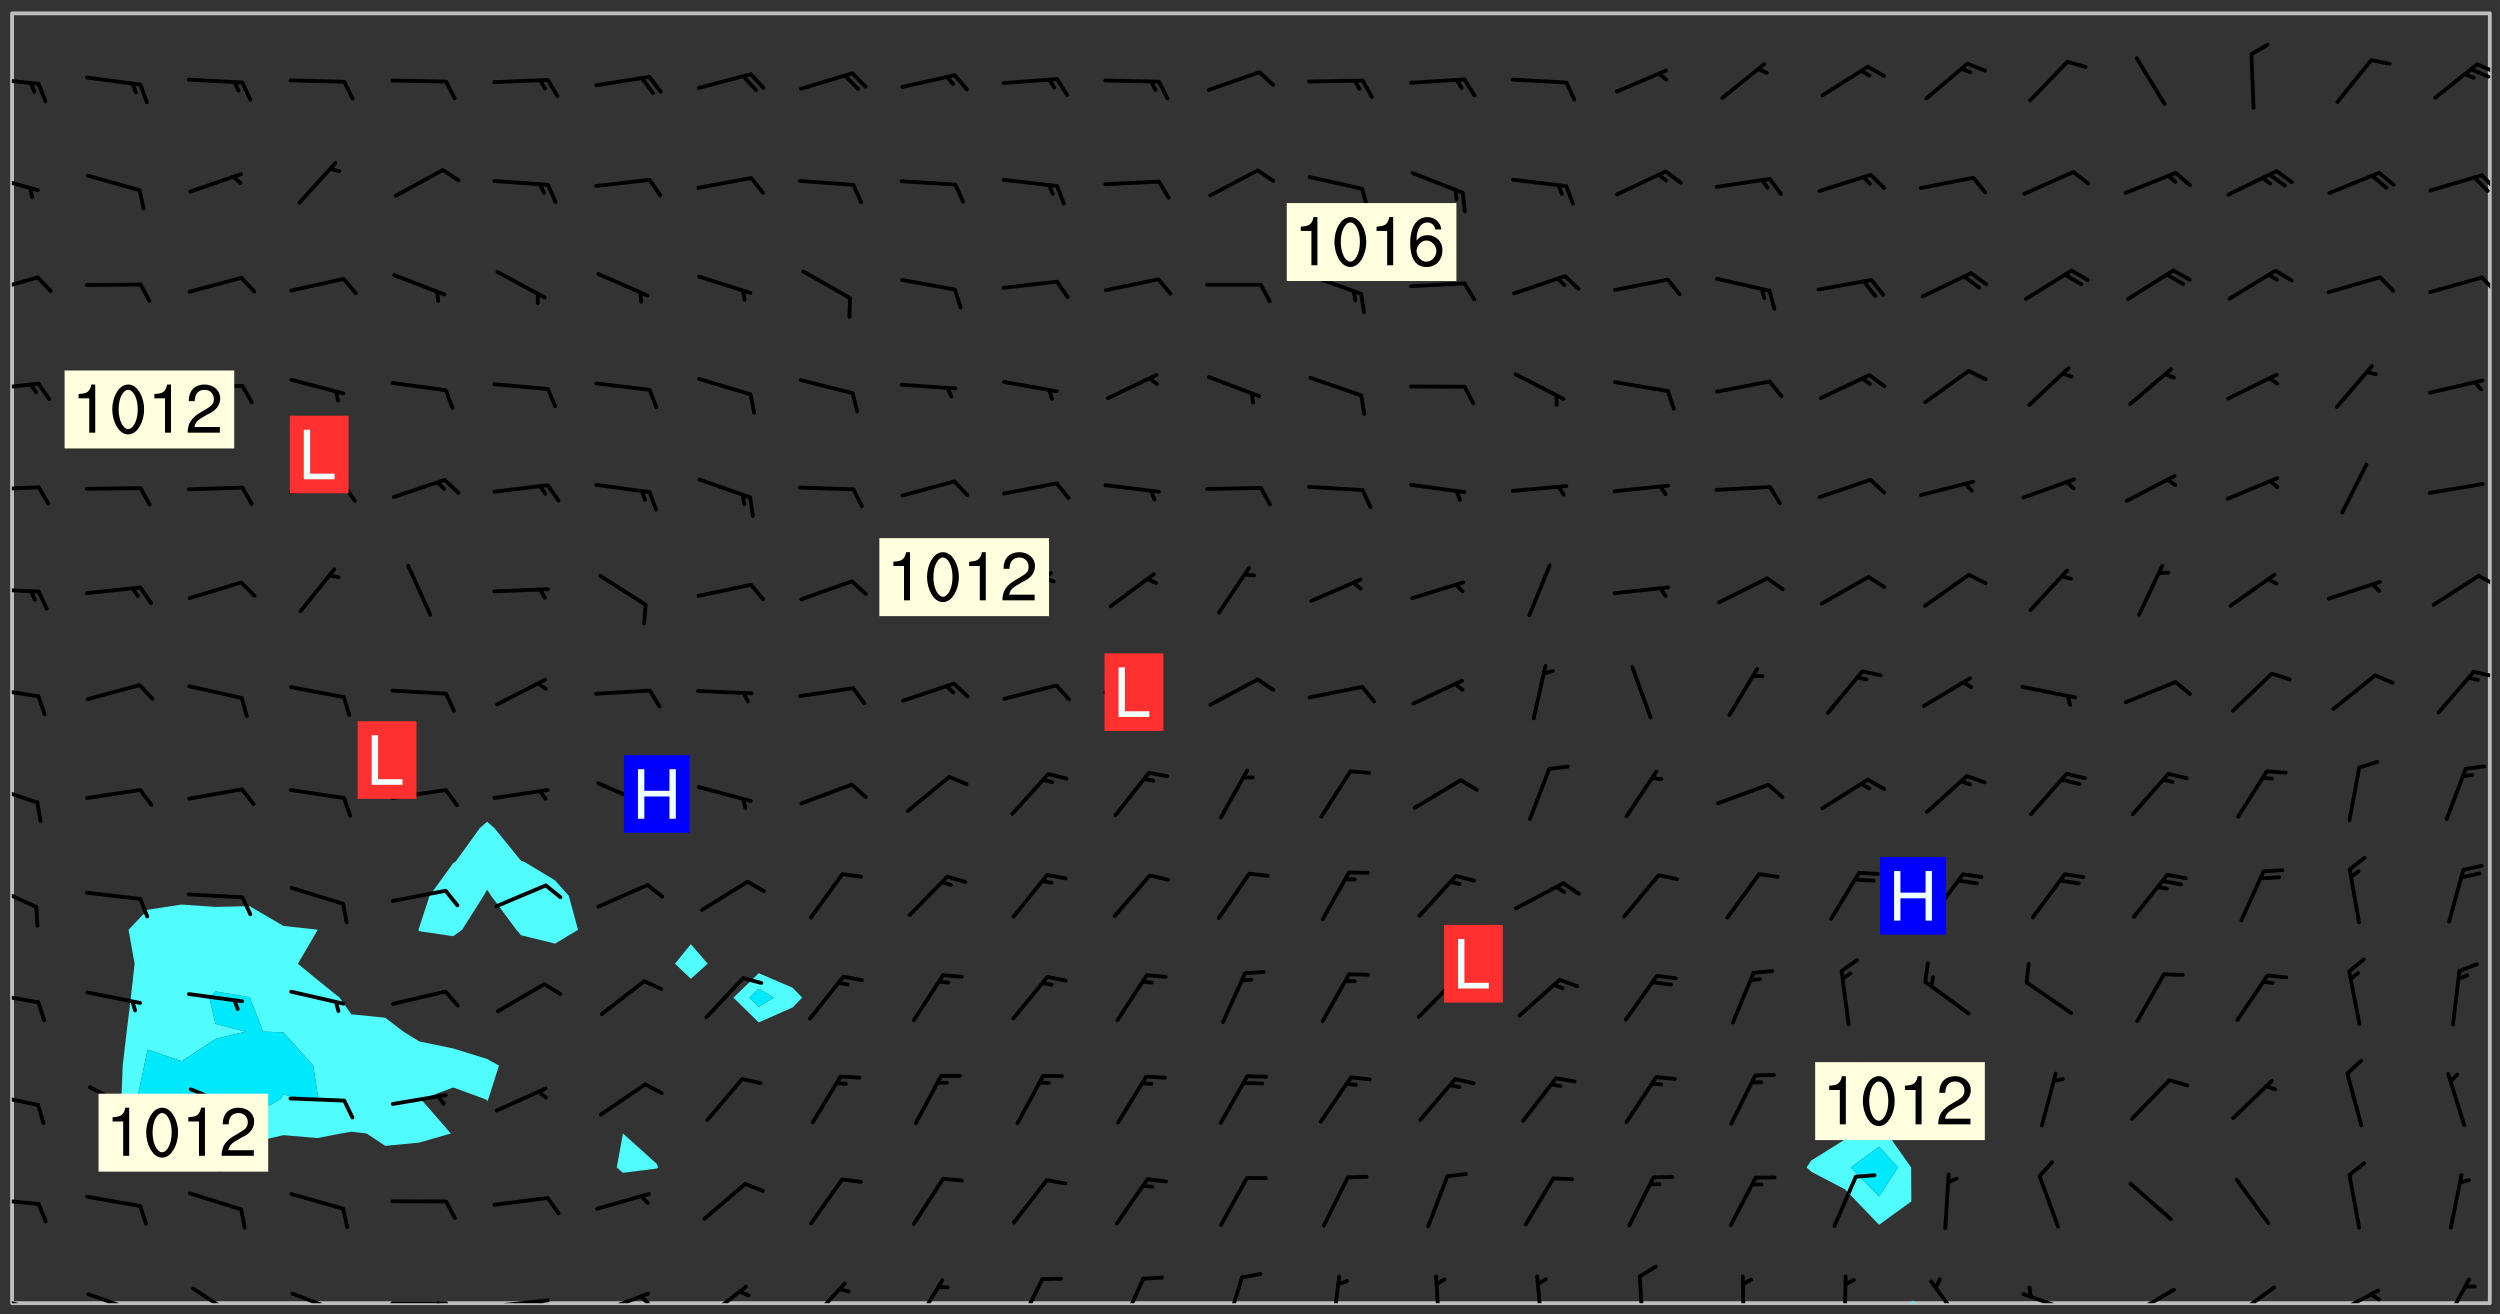 <svg xmlns="http://www.w3.org/2000/svg" role="img" xmlns:xlink="http://www.w3.org/1999/xlink" viewBox="142.45 309.95 326.84 171.84"><rect x="142.45" y="309.95" width="326.84" height="171.84" fill="#333333" stroke="none"/><defs><clipPath id="clip2"><path d="M 144 311.672 L 145 311.672 L 145 480.328 L 144 480.328 Z M 144 311.672"/></clipPath><clipPath id="clip3"><path d="M 144 311.672 L 468 311.672 L 468 480.328 L 144 480.328 Z M 144 311.672"/></clipPath><clipPath id="clip4"><path d="M 392 480 L 393 480 L 393 480.328 L 392 480.328 Z M 392 480"/></clipPath><clipPath id="clip5"><path d="M 467 311.672 L 468 311.672 L 468 480.328 L 467 480.328 Z M 467 311.672"/></clipPath><clipPath id="clip6"><path d="M 144 479 L 148 479 L 148 480.328 L 144 480.328 Z M 144 479"/></clipPath><clipPath id="clip7"><path d="M 153 478 L 161 478 L 161 480.328 L 153 480.328 Z M 153 478"/></clipPath><clipPath id="clip8"><path d="M 167 478 L 174 478 L 174 480.328 L 167 480.328 Z M 167 478"/></clipPath><clipPath id="clip9"><path d="M 180 478 L 188 478 L 188 480.328 L 180 480.328 Z M 180 478"/></clipPath><clipPath id="clip10"><path d="M 193 480 L 202 480 L 202 480.328 L 193 480.328 Z M 193 480"/></clipPath><clipPath id="clip11"><path d="M 199 480 L 201 480 L 201 480.328 L 199 480.328 Z M 199 480"/></clipPath><clipPath id="clip12"><path d="M 206 479 L 215 479 L 215 480.328 L 206 480.328 Z M 206 479"/></clipPath><clipPath id="clip13"><path d="M 212 479 L 214 479 L 214 480.328 L 212 480.328 Z M 212 479"/></clipPath><clipPath id="clip14"><path d="M 220 478 L 228 478 L 228 480.328 L 220 480.328 Z M 220 478"/></clipPath><clipPath id="clip15"><path d="M 225 479 L 228 479 L 228 480.328 L 225 480.328 Z M 225 479"/></clipPath><clipPath id="clip16"><path d="M 234 477 L 241 477 L 241 480.328 L 234 480.328 Z M 234 477"/></clipPath><clipPath id="clip17"><path d="M 247 477 L 254 477 L 254 480.328 L 247 480.328 Z M 247 477"/></clipPath><clipPath id="clip18"><path d="M 261 477 L 266 477 L 266 480.328 L 261 480.328 Z M 261 477"/></clipPath><clipPath id="clip19"><path d="M 275 476 L 279 476 L 279 480.328 L 275 480.328 Z M 275 476"/></clipPath><clipPath id="clip20"><path d="M 288 476 L 293 476 L 293 480.328 L 288 480.328 Z M 288 476"/></clipPath><clipPath id="clip21"><path d="M 302 476 L 306 476 L 306 480.328 L 302 480.328 Z M 302 476"/></clipPath><clipPath id="clip22"><path d="M 316 476 L 318 476 L 318 480.328 L 316 480.328 Z M 316 476"/></clipPath><clipPath id="clip23"><path d="M 329 476 L 331 476 L 331 480.328 L 329 480.328 Z M 329 476"/></clipPath><clipPath id="clip24"><path d="M 343 476 L 345 476 L 345 480.328 L 343 480.328 Z M 343 476"/></clipPath><clipPath id="clip25"><path d="M 356 476 L 358 476 L 358 480.328 L 356 480.328 Z M 356 476"/></clipPath><clipPath id="clip26"><path d="M 370 476 L 371 476 L 371 480.328 L 370 480.328 Z M 370 476"/></clipPath><clipPath id="clip27"><path d="M 383 476 L 384 476 L 384 480.328 L 383 480.328 Z M 383 476"/></clipPath><clipPath id="clip28"><path d="M 394 477 L 400 477 L 400 480.328 L 394 480.328 Z M 394 477"/></clipPath><clipPath id="clip29"><path d="M 406 478 L 414 478 L 414 480.328 L 406 480.328 Z M 406 478"/></clipPath><clipPath id="clip30"><path d="M 420 478 L 427 478 L 427 480.328 L 420 480.328 Z M 420 478"/></clipPath><clipPath id="clip31"><path d="M 420 480 L 422 480 L 422 480.328 L 420 480.328 Z M 420 480"/></clipPath><clipPath id="clip32"><path d="M 433 478 L 441 478 L 441 480.328 L 433 480.328 Z M 433 478"/></clipPath><clipPath id="clip33"><path d="M 446 478 L 454 478 L 454 480.328 L 446 480.328 Z M 446 478"/></clipPath><clipPath id="clip34"><path d="M 452 478 L 454 478 L 454 480.328 L 452 480.328 Z M 452 478"/></clipPath><clipPath id="clip35"><path d="M 461 476 L 466 476 L 466 480.328 L 461 480.328 Z M 461 476"/></clipPath><clipPath id="clip36"><path d="M 144 466 L 148 466 L 148 468 L 144 468 Z M 144 466"/></clipPath><clipPath id="clip37"><path d="M 144 452 L 148 452 L 148 455 L 144 455 Z M 144 452"/></clipPath><clipPath id="clip38"><path d="M 144 439 L 148 439 L 148 442 L 144 442 Z M 144 439"/></clipPath><clipPath id="clip39"><path d="M 144 425 L 148 425 L 148 429 L 144 429 Z M 144 425"/></clipPath><clipPath id="clip40"><path d="M 144 412 L 148 412 L 148 416 L 144 416 Z M 144 412"/></clipPath><clipPath id="clip41"><path d="M 144 399 L 148 399 L 148 402 L 144 402 Z M 144 399"/></clipPath><clipPath id="clip42"><path d="M 465 397 L 468 397 L 468 399 L 465 399 Z M 465 397"/></clipPath><clipPath id="clip43"><path d="M 144 386 L 148 386 L 148 388 L 144 388 Z M 144 386"/></clipPath><clipPath id="clip44"><path d="M 466 384 L 468 384 L 468 387 L 466 387 Z M 466 384"/></clipPath><clipPath id="clip45"><path d="M 144 373 L 148 373 L 148 375 L 144 375 Z M 144 373"/></clipPath><clipPath id="clip46"><path d="M 144 359 L 148 359 L 148 362 L 144 362 Z M 144 359"/></clipPath><clipPath id="clip47"><path d="M 144 345 L 148 345 L 148 349 L 144 349 Z M 144 345"/></clipPath><clipPath id="clip48"><path d="M 466 345 L 468 345 L 468 349 L 466 349 Z M 466 345"/></clipPath><clipPath id="clip49"><path d="M 144 332 L 148 332 L 148 336 L 144 336 Z M 144 332"/></clipPath><clipPath id="clip50"><path d="M 466 332 L 468 332 L 468 335 L 466 335 Z M 466 332"/></clipPath><clipPath id="clip51"><path d="M 144 319 L 148 319 L 148 322 L 144 322 Z M 144 319"/></clipPath><clipPath id="clip52"><path d="M 466 318 L 468 318 L 468 320 L 466 320 Z M 466 318"/></clipPath><clipPath id="clip53"><path d="M 465 318 L 468 318 L 468 321 L 465 321 Z M 465 318"/></clipPath><g id="surface1397" clip-path="url(#clip1)"><path fill="#fff" fill-opacity="0" fill-rule="evenodd" d="M 0 0 L 1000 0 L 1000 1000 L 0 1000 Z M 0 0"/><path fill="#d3d3d3" fill-opacity="0" fill-rule="evenodd" d="M162.152 355.867L161.918 356.16 161.977 356.395 162.094 356.566 162.27 356.801 162.562 357.148 162.676 357.207 162.793 357.035 162.852 356.801 163.027 356.625 163.492 356.449 164.191 356.449 164.426 356.742 164.715 357.559 164.773 357.734 164.949 357.965 165.301 358.199 166 358.898 166.172 359.074 166.406 359.422 166.641 359.832 166.93 360.414 167.34 360.879 167.57 361.113 167.805 361.289 167.922 361.52 168.098 361.812 168.27 362.977 168.27 363.211 168.328 363.5 168.387 363.617 168.504 363.734 168.852 364.145 168.969 364.316 169.145 364.492 169.32 364.727 169.438 364.898 169.609 365.25 169.668 365.484 169.902 365.891 170.137 365.832 169.961 366.008 169.902 366.938 169.32 366.938 169.086 366.824 168.738 366.938 168.621 367.055 168.562 367.348 168.504 367.523 168.387 367.695 167.922 367.988 167.863 368.223 167.805 368.336 167.805 368.98 167.863 369.152 167.863 369.562 167.922 369.621 167.922 370.027 167.98 370.434 168.098 370.609 168.156 370.668 168.387 371.309 168.328 371.602 168.328 372.301 168.27 372.883 168.27 373.117 168.211 373.348 168.156 373.699 168.156 375.621 168.211 375.738 168.637 375.738 168.27 375.855 168.246 376.207 169.137 377.375 170.879 377.914 172.219 378.273 172.219 378.812 172.309 379.621 172.844 380.336 174.363 380.605 175.254 380.52 175.344 381.684 175.879 381.863 177.039 381.684 179.094 380.699 180.254 380.336 182.133 380.16 183.828 379.98 183.648 380.699 182.133 380.785 180.883 380.875 180.078 381.145 179.004 381.953 179.273 382.672 179.809 383.57 179.629 384.195 179.363 385.004 179.629 386.082 180.254 386.98 181.059 387.16 182.309 386.98 182.043 387.703 182.141 388.207 182.195 388.5 182.195 388.672 182.254 388.965 182.254 389.371 182.43 389.488 182.781 389.605 183.188 389.605 183.48 389.43 183.594 389.312 183.652 389.195 183.77 388.965 183.828 388.789 184.18 388.324 184.41 388.148 184.586 388.09 184.762 388.148 184.82 388.324 184.938 389.312 184.992 389.781 185.051 389.953 185.168 390.188 185.344 390.246 186.16 390.305 186.449 390.305 186.566 390.539 186.625 390.945 186.684 391.297 186.684 392.402 186.801 392.695 186.918 393.043 187.207 393.742 187.383 394.094 187.965 394.848 188.316 395.023 188.488 395.082 188.957 395.316 189.598 395.781 189.945 396.016 190.238 396.191 190.531 396.246 190.762 396.309 191.578 396.656 191.871 396.832 191.984 397.004 192.336 397.355 192.453 397.531 192.977 398.172 192.977 398.461 193.035 398.812 193.035 399.16 193.094 399.512 193.152 399.801 193.27 399.859 193.441 399.918 193.617 399.918 194.199 400.152 194.375 400.27 194.551 400.559 194.727 400.793 194.84 401.027 195.133 401.258 195.25 401.375 195.25 401.785 195.309 401.84 195.598 402.074 195.832 402.191 195.891 402.309 196.008 402.48 196.066 402.598 196.297 402.832 196.355 403.008 196.59 403.066 196.707 403.125 196.59 403.238 196.531 403.355 196.531 403.473 196.414 403.766 196.297 404.055 196.297 404.637 196.473 404.754 196.59 404.812 196.648 404.93 196.766 405.047 196.879 405.105 197.055 405.453 197.113 405.805 197.172 406.211 197.172 406.387 197.113 406.562 196.996 407.262 196.996 407.434 197.113 407.609 197.406 407.902 197.812 407.902 197.988 408.02 198.105 408.191 198.223 408.484 198.223 408.719 197.695 408.719 197.465 408.484 197.23 408.484 197.055 408.543 196.996 409.242 197.055 409.59 197.172 409.766 197.348 410.176 197.465 410.406 197.754 410.875 197.93 410.93 198.453 410.93 198.688 410.988 199.445 411.629 199.504 411.922 199.504 412.156 199.562 412.215 199.793 412.562 199.793 412.914 199.676 413.086 199.676 413.379 199.969 413.668 200.262 413.844 200.434 413.902 200.727 414.078 201.02 414.195 201.602 414.602 201.891 414.836 202.184 415.012 202.402 415.172 202.418 415.184 202.648 415.359 203.289 415.883 203.465 416.117 203.582 416.293 203.758 416.469 203.871 416.641 203.871 417.281 203.988 417.457 204.457 417.574 205.039 417.691 205.273 417.75 205.504 417.863 205.797 417.98 205.91 418.039 206.496 418.391 206.785 418.562 206.961 418.625 207.137 418.68 207.312 418.738 208.012 419.09 208.301 419.266 208.535 419.32 208.824 419.496 209.059 419.613 209.699 420.02 209.992 420.137 210.164 420.195 210.398 420.254 210.809 420.312 211.039 420.371 211.273 420.488 211.332 420.66 210.922 420.836 211.391 420.895 211.449 421.188 211.562 421.422 211.738 421.477 211.973 421.535 212.148 421.594 212.555 421.711 213.195 421.945 213.312 422.117 213.371 422.352 213.371 422.527 213.312 422.645 213.254 423.051 213.488 423.285 213.605 423.344 213.953 423.461 214.594 423.691 214.77 423.809 215.059 423.926 215.234 424.102 215.469 424.566 216.051 425.672 216.227 425.848 216.574 426.023 216.75 426.141 217.102 426.258 218.148 426.781 218.383 426.84 218.848 426.953 219.141 427.012 219.605 427.188 220.363 427.77 220.598 428.004 220.945 428.469 221.121 428.645 221.41 428.879 222.227 429.578 222.52 429.754 222.809 430.043 223.102 430.219 223.395 430.508 224.09 431.148 224.266 431.324 224.559 431.559 224.848 431.793 225.316 432.082 225.957 432.664 226.305 432.898 226.539 433.191 226.887 433.539 227.238 434.004 228.172 434.996 228.52 435.402 228.637 435.578 228.871 435.637 228.984 435.754 229.629 435.93 229.859 436.043 230.094 436.102 230.387 436.277 230.617 436.395 231.551 437.094 231.957 437.5 232.191 437.676 232.598 437.852 232.832 437.969 233.648 438.316 233.996 438.551 234.23 438.668 234.523 438.957 234.754 439.074 235.512 439.426 235.863 439.598 236.094 439.656 236.387 439.773 236.621 439.832 237.492 440.008 238.309 440.008 238.777 440.238 238.949 440.297 239.824 440.996 240.289 441.113 240.582 441.172 240.758 441.23 240.988 441.289 241.457 441.348 241.805 441.406 242.156 441.465 242.562 441.523 242.855 441.523 243.027 441.582 243.027 441.812 243.203 441.988 243.496 441.988 243.844 442.047 244.195 442.105 244.895 442.223 245.535 442.223 246 441.988 246.293 441.812 246.465 441.695 246.875 441.523 247.164 441.348 248.098 440.883 248.566 440.59 249.09 440.297 249.555 440.125 250.02 439.949 251.07 439.484 251.359 439.367 251.77 439.25 252.059 439.133 252.586 438.957 254.102 438.258 254.684 437.91 254.973 437.852 255.266 437.793 255.613 437.676 256.488 437.445 256.84 437.328 256.953 437.328 257.188 437.27 258.062 437.035 258.297 436.977 259.109 436.977 259.461 436.918 260.277 436.801 260.449 436.742 260.801 436.688 261.094 436.629 261.324 436.57 262.141 436.395 262.316 436.336 262.664 436.336 262.898 436.277 263.363 436.16 264.121 435.988 264.355 435.93 264.703 435.93 265.113 435.812 265.402 435.754 266.688 435.695 266.977 435.695 267.387 435.637 267.617 435.578 267.793 435.578 268.668 435.461 269.074 435.461 269.484 435.344 269.832 435.344 270.184 435.23 271.055 435.172 272.805 435.172 273.852 435.461 274.262 435.578 274.551 435.695 274.902 435.812 275.191 435.93 276.242 436.102 276.531 436.16 276.824 436.16 277.117 436.219 277.289 436.277 277.699 436.336 277.871 436.395 277.988 436.453 278.105 436.453 278.223 436.512 278.574 436.57 278.688 436.57 279.098 436.637 281.02 437.031 282.945 437.426 284.465 437.875 286.16 438.594 288.305 439.398 289.91 438.68 291.34 437.875 292.5 436.797 293.75 436.348 296.785 435.629 298.66 435.27 300.805 433.922 303.039 432.668 305.539 431.41 307.234 430.961 309.02 430.781 310.18 430.512 310.805 431.051 312.145 430.781 312.859 429.793 313.844 428.449 314.289 428.27 315.094 427.91 316.969 427.371 318.754 426.922 320.004 426.652 321.164 426.562 322.863 426.473 324.824 426.203 326.074 426.113 326.613 426.113 327.238 426.023 328.129 426.023 330.273 425.844 332.684 425.664 335.273 425.574 336.969 425.754 338.578 425.844 340.008 426.203 341.168 426.922 343.043 427.91 344.203 429.438 344.469 430.152 345.098 430.242 345.453 431.141 345.988 431.68 346.523 433.207 347.598 433.566 348.133 433.566 347.328 434.102 347.418 435.809 348.133 438.504 349.023 439.309 349.918 440.297 350.633 441.555 352.418 442.094 353.938 441.914 354.293 443.258 355.902 442.453 356.883 441.914 357.152 442.184 357.469 441.969 357.688 441.824 358.488 442.273 358.938 441.914 359.293 441.914 359.828 441.645 360.367 440.926 360.902 440.656 361.527 439.668 362.688 440.117 363.527 440.488 364.922 441.105 366.617 440.926 368.223 440.926 370.008 441.016 370.188 439.309 370.723 437.965 371.527 438.234 372.02 439.082 372.422 439.488 372.332 440.027 372.332 440.387 373.047 440.836 373.758 440.566 375.188 440.566 375.547 441.555 375.992 442.812 376.707 444.156 377.957 444.785 379.652 445.414 380.367 445.234 380.547 444.695 381.527 444.605 381.977 444.965 382.062 446.223 381.797 446.852 381.262 447.031 381.262 447.57 381.977 448.555 382.242 449.094 383.227 450.082 384.027 451.16 383.762 451.52 383.672 452.418 383.047 454.75 382.691 456.816 382.602 458.609 382.422 459.328 382.332 459.867 382.332 461.305 381.352 463.188 380.992 464.895 380.457 465.793 379.652 466.961 379.387 467.5 381.441 468.754 381.527 469.113 381.172 469.652 381.082 469.473 381.082 470.281 381.172 471.719 380.727 472.434 379.652 472.527 379.387 473.242 379.922 474.141 380.727 474.859 381.887 475.668 383.227 475.938 383.672 476.297 383.316 476.746 381.527 476.656 380.277 476.207 379.562 475.488 378.938 475.398 378.762 478.988 378.574 480.297 467.934 480.297 467.934 311.703 412.664 311.703 412.664 360.785 413.426 360.91 416.715 361.453 418.738 364.289 418.738 367.043 421.09 367.375 423.438 367.707 427.488 367.707 426.109 371.867 424.086 372.574 422.062 373.277 421.52 373.621 418.926 375.238 418.738 375.355 416.715 373.277 415.984 370.535 413.312 368.457 411.938 364.957 411.871 364.875 409.914 362.203 412.664 360.785 412.664 311.703 294.422 311.703 294.422 403.117 294.539 403.148 294.672 403.16 294.746 403.234 294.852 403.281 294.941 403.34 295.027 403.398 295.117 403.457 295.414 403.754 295.473 403.844 295.504 403.961 295.531 404.078 295.547 404.215 295.516 404.332 295.457 404.422 295.398 404.508 295.355 404.613 295.309 404.715 295.281 404.836 295.281 404.98 295.457 405.25 295.605 405.398 295.68 405.484 295.754 405.559 295.797 405.664 295.859 405.754 295.918 405.84 295.961 405.945 296.02 406.035 296.066 406.137 296.109 406.242 296.168 406.328 296.285 406.508 296.359 406.582 296.422 406.668 296.48 406.758 296.523 406.863 296.582 406.953 296.641 407.039 296.703 407.129 296.762 407.219 296.805 407.32 296.922 407.5 296.996 407.574 297.055 407.66 297.129 407.734 297.219 407.793 297.324 407.84 297.473 407.84 297.605 407.824 297.738 407.84 297.84 407.793 297.914 407.719 297.961 407.617 297.945 407.484 297.945 407.336 297.898 407.23 297.871 407.113 297.824 407.012 297.797 406.891 297.754 406.789 297.691 406.699 297.648 406.598 297.605 406.492 297.574 406.375 297.559 406.242 297.547 406.105 297.633 406.047 297.691 405.961 297.812 405.93 297.855 406.035 297.871 406.168 297.871 406.285 297.93 406.387 297.988 406.477 298.078 406.535 298.227 406.684 298.285 406.773 298.328 406.879 298.316 406.98 298.402 407.039 298.508 407.086 298.594 407.145 298.684 407.203 298.758 407.277 298.641 407.305 298.535 407.352 298.449 407.41 298.375 407.484 298.316 407.574 298.254 407.66 298.227 407.781 298.18 407.883 298.137 407.988 298.105 408.105 298.094 408.238 298.078 408.371 298.078 408.52 298.105 408.637 298.152 408.742 298.195 408.844 298.254 408.934 298.328 409.008 298.418 409.066 298.492 409.141 298.582 409.199 298.641 409.289 298.684 409.395 298.73 409.496 298.848 409.527 298.98 409.543 299.129 409.543 299.246 409.512 299.352 409.555 299.395 409.66 299.441 409.762 299.469 409.883 299.5 410 299.527 410.117 299.559 410.238 299.586 410.355 299.691 410.398 299.793 410.445 299.926 410.43 300.074 410.578 300.137 410.664 300.211 410.738 300.281 410.812 300.371 410.875 300.477 410.918 300.578 410.961 300.695 410.992 300.832 411.008 300.949 410.977 301.023 410.902 301.051 410.785 301.039 410.652 301.008 410.531 300.98 410.414 301.023 410.309 301.141 410.309 301.23 410.371 301.348 410.398 301.496 410.398 301.629 410.414 301.777 410.414 301.91 410.43 302.043 410.414 302.191 410.414 302.324 410.398 302.457 410.387 302.594 410.398 302.711 410.371 302.844 410.355 303.035 410.297 302.977 410.473 302.961 410.605 302.934 410.727 302.918 410.859 302.859 410.945 302.727 410.961 302.621 411.008 302.516 411.051 302.398 411.082 302.281 411.109 302.016 411.141 301.867 411.141 301.734 411.156 301.66 411.23 301.719 411.316 301.867 411.465 301.984 411.645 302.059 411.715 302.148 411.777 302.238 411.836 302.324 411.895 302.414 411.953 302.516 411.996 302.621 412.059 302.727 412.102 302.812 412.16 302.918 412.207 303.02 412.25 303.199 412.367 303.258 412.457 303.215 412.559 303.168 412.664 303.184 412.797 303.406 413.02 303.465 413.109 303.508 413.211 303.539 413.332 303.582 413.434 303.598 413.566 303.629 413.684 303.641 413.82 303.672 413.938 303.82 414.086 303.922 414.129 304.027 414.172 304.145 414.203 304.277 414.219 304.414 414.234 304.531 414.234 304.648 414.203 304.738 414.145 304.781 414.039 304.828 413.938 304.871 413.832 304.902 413.715 304.914 413.582 304.914 413.434 304.902 413.301 304.887 413.168 304.855 413.051 304.812 412.945 304.766 412.84 304.723 412.738 304.68 412.633 304.664 412.5 304.68 412.367 304.707 412.25 304.738 412.133 304.766 412.012 304.812 411.91 304.902 411.852 304.988 411.789 305.062 411.715 305.152 411.656 305.375 411.434 305.434 411.348 305.508 411.273 305.625 411.094 305.684 411.008 305.684 410.859 305.609 410.785 305.508 410.738 305.402 410.695 305.301 410.652 305.242 410.562 305.195 410.457 305.168 410.34 305.258 410.281 305.375 410.25 305.477 410.207 305.656 410.09 305.805 409.941 305.816 409.809 305.805 409.703 305.715 409.645 305.582 409.66 305.434 409.66 305.301 409.676 305.168 409.66 305.047 409.629 304.961 409.57 304.887 409.496 304.828 409.406 304.766 409.32 304.648 409.141 304.59 409.055 304.621 408.934 304.707 408.875 304.828 408.844 304.887 408.758 304.887 408.637 304.855 408.52 304.797 408.43 304.738 408.344 304.691 408.238 304.664 408.121 304.648 407.988 304.707 407.898 304.781 407.824 304.871 407.766 304.988 407.586 305.062 407.512 305.121 407.426 305.27 407.277 305.391 407.246 305.523 407.23 305.656 407.246 305.73 407.32 305.773 407.426 305.789 407.559 305.758 407.676 305.641 407.707 305.508 407.719 305.359 407.867 305.316 407.973 305.27 408.074 305.242 408.195 305.211 408.312 305.211 408.461 305.242 408.578 305.285 408.684 305.344 408.773 305.418 408.844 305.492 408.918 305.609 408.949 305.73 408.977 305.848 408.949 305.98 408.934 306.098 408.934 306.188 408.992 306.262 409.066 306.309 409.172 306.367 409.258 306.469 409.305 306.602 409.32 306.707 409.363 306.793 409.422 306.781 409.527 306.707 409.602 306.527 409.719 306.469 409.809 306.379 409.867 306.309 409.941 306.234 410.016 306.172 410.105 306.145 410.223 306.129 410.355 306.145 410.488 306.129 410.621 306.129 410.77 306.145 410.902 306.172 411.02 306.203 411.141 306.277 411.215 306.367 411.273 306.453 411.332 306.543 411.391 306.66 411.422 306.66 411.508 306.559 411.555 306.469 411.613 306.203 411.645 306.086 411.672 305.938 411.672 305.832 411.715 305.73 411.762 305.672 411.852 305.609 412.086 305.598 412.219 305.566 412.34 305.551 412.473 305.551 412.766 305.539 412.898 305.551 413.035 305.566 413.168 305.699 413.184 305.832 413.195 305.953 413.227 306.039 413.285 306.113 413.359 306.16 413.465 306.203 413.566 306.219 413.699 306.219 414.145 306.203 414.277 306.203 414.723 306.234 414.988 306.262 415.105 306.277 415.238 306.309 415.355 306.395 415.566 306.426 415.832 306.426 415.98 306.395 416.098 306.367 416.215 306.336 416.336 306.309 416.453 306.277 416.57 306.246 416.691 306.234 416.824 306.219 416.957 306.309 417.016 306.426 416.984 306.527 417 306.574 417.105 306.543 417.371 306.543 417.812 306.5 417.918 306.453 418.023 306.41 418.125 306.367 418.23 306.309 418.316 306.277 418.438 306.234 418.555 306.203 418.672 306.188 418.805 306.203 418.938 306.262 419.027 306.367 419.074 306.453 419.133 306.512 419.219 306.5 419.355 306.469 419.473 306.426 419.574 306.426 420.02 306.41 420.152 306.41 420.301 306.379 420.418 306.336 420.523 306.309 420.641 306.262 420.746 306.219 420.848 306.188 420.969 306.16 421.086 306.129 421.219 306.098 421.336 306.07 421.453 306.027 421.559 305.996 421.676 305.965 421.797 305.953 421.93 305.938 422.062 305.938 422.359 305.965 422.477 305.965 422.625 306.012 423.023 306.039 423.141 306.098 423.23 306.219 423.262 306.367 423.262 306.5 423.246 306.559 423.336 306.559 423.453 306.5 423.543 306.41 423.602 306.309 423.645 306.203 423.691 306.113 423.75 306.027 423.809 305.891 423.824 305.773 423.793 305.641 423.777 305.539 423.824 305.477 423.91 305.465 424.047 305.449 424.18 305.418 424.297 305.391 424.414 305.375 424.547 305.344 424.668 305.344 424.965 305.359 425.098 305.391 425.215 305.391 425.363 305.402 425.496 305.402 425.645 305.375 425.762 305.328 425.863 305.301 425.984 305.27 426.102 305.211 426.191 305.137 426.266 305.035 426.309 304.93 426.355 304.812 426.383 304.691 426.414 304.59 426.367 304.648 426.281 304.754 426.234 304.781 426.117 304.812 426 304.84 425.879 304.871 425.762 304.871 425.613 304.887 425.48 304.855 425.363 304.812 425.258 304.707 425.273 304.633 425.348 304.531 425.391 304.441 425.453 304.367 425.527 304.324 425.629 304.309 425.762 304.277 425.879 304.25 426 304.219 426.117 304.191 426.234 304.16 426.355 304.133 426.473 304.102 426.59 304.059 426.695 303.969 426.754 303.879 426.754 303.762 426.723 303.73 426.637 303.746 426.5 303.715 426.383 303.715 426.234 303.703 426.102 303.703 425.953 303.641 425.719 303.613 425.598 303.57 425.496 303.523 425.391 303.465 425.305 303.406 425.215 303.363 425.109 303.301 425.023 303.152 424.875 303.082 424.801 302.977 424.754 302.871 424.711 302.77 424.668 302.473 424.371 302.383 424.297 302.297 424.238 302.191 424.195 302.102 424.133 302.016 424.074 301.91 424.031 301.82 423.973 301.734 423.91 301.66 423.84 301.555 423.793 301.469 423.734 301.363 423.691 301.273 423.629 301.172 423.586 301.066 423.543 300.98 423.484 300.875 423.438 300.77 423.395 300.668 423.348 300.578 423.289 300.477 423.246 300.371 423.203 300.281 423.141 300.164 423.113 300.031 423.098 299.898 423.113 299.75 423.113 299.617 423.129 299.5 423.098 299.41 423.039 299.336 422.965 299.246 422.906 299.145 422.859 298.996 422.859 298.875 422.832 298.773 422.789 298.699 422.715 298.582 422.535 298.492 422.477 298.391 422.434 298.301 422.371 298.195 422.328 298.105 422.27 298.02 422.211 297.914 422.164 297.855 422.078 297.797 421.988 297.754 421.883 297.707 421.781 297.633 421.707 297.547 421.648 297.473 421.574 297.383 421.516 297.16 421.293 297.117 421.188 297.086 420.922 297.191 420.879 297.336 420.879 297.441 420.922 297.516 420.996 297.605 421.055 297.691 421.113 297.797 421.16 297.887 421.219 298.035 421.367 298.105 421.441 298.254 421.59 298.316 421.676 298.391 421.75 298.477 421.809 298.551 421.883 298.641 421.945 298.73 422.004 298.816 422.062 299.086 422.238 299.188 422.285 299.293 422.328 299.395 422.371 299.441 422.297 299.5 422.211 299.574 422.137 299.645 422.062 299.75 422.105 299.824 422.18 299.883 422.27 299.926 422.371 299.973 422.477 300.016 422.582 300.137 422.609 300.254 422.582 300.328 422.492 300.371 422.387 300.43 422.297 300.504 422.223 300.609 422.18 300.727 422.152 300.859 422.164 300.949 422.223 301.098 422.371 301.156 422.461 301.199 422.566 301.246 422.668 301.289 422.773 301.332 422.875 301.438 422.922 301.543 422.965 301.676 422.98 301.762 422.922 301.82 422.832 301.895 422.758 302 422.715 302.117 422.742 302.223 422.789 302.324 422.832 302.43 422.875 302.531 422.922 302.711 423.039 302.711 423.156 302.695 423.289 302.711 423.422 302.727 423.559 302.785 423.645 302.887 423.691 303.008 423.719 303.125 423.75 303.273 423.75 303.391 423.719 303.449 423.629 303.629 423.512 303.688 423.422 303.762 423.348 303.82 423.262 303.938 423.082 304.117 422.965 304.234 422.996 304.324 423.055 304.367 423.129 304.352 423.262 304.352 423.379 304.441 423.438 304.59 423.438 304.723 423.422 304.855 423.41 305.121 423.379 305.227 423.336 305.344 423.305 305.465 423.277 305.539 423.203 305.609 423.129 305.672 423.039 305.656 422.934 305.609 422.832 305.508 422.789 305.402 422.773 305.285 422.801 305.02 422.832 304.871 422.832 304.797 422.758 304.707 422.699 304.59 422.668 304.473 422.641 304.34 422.625 304.191 422.625 304.059 422.641 303.762 422.641 303.656 422.594 303.508 422.445 303.465 422.344 303.406 422.254 303.629 422.031 303.715 421.973 303.82 421.93 303.938 421.898 304.07 421.883 304.203 421.898 304.34 421.914 304.441 421.957 304.574 421.945 304.664 421.883 304.766 421.84 304.828 421.75 304.781 421.648 304.691 421.59 304.574 421.559 304.473 421.516 304.414 421.426 304.352 421.336 304.352 421.219 304.367 421.086 304.473 421.039 304.547 420.969 304.547 420.848 304.457 420.789 304.426 420.672 304.516 420.613 304.59 420.539 304.633 420.434 304.691 420.344 304.738 420.242 304.754 420.109 304.754 419.961 304.707 419.855 304.664 419.754 304.574 419.695 304.441 419.68 304.34 419.637 304.203 419.621 304.086 419.59 303.641 419.59 303.508 419.574 303.375 419.562 303.242 419.547 303.125 419.516 302.977 419.516 302.844 419.5 302.711 419.488 302.445 419.457 302.324 419.414 302.238 419.355 302.164 419.281 302.164 419.133 302.176 419 302.281 418.953 302.383 418.91 302.516 418.895 302.668 418.895 302.801 418.879 303.094 418.879 303.215 418.91 303.316 418.953 303.406 419.012 303.641 419.074 303.762 419.027 303.852 418.969 303.953 418.926 304.086 418.91 304.191 418.953 304.293 419 304.426 419.012 304.547 418.984 304.691 418.984 304.812 418.953 304.93 418.926 305.035 418.879 305.109 418.805 305.195 418.746 305.344 418.598 305.402 418.512 305.449 418.406 305.477 418.289 305.492 418.184 305.391 418.141 305.301 418.082 305.184 418.051 305.078 418.008 304.988 417.945 304.914 417.859 304.84 417.785 304.738 417.742 304.633 417.695 304.531 417.652 304.473 417.562 304.426 417.461 304.34 417.25 304.277 417.164 304.219 417.074 304.145 417 304.059 416.941 303.789 416.941 303.672 416.973 303.582 417.031 303.48 417.074 303.348 417.09 303.242 417.074 303.215 416.957 303.152 416.867 303.035 416.836 302.934 416.793 302.785 416.645 302.754 416.527 302.738 416.422 302.812 416.348 302.992 416.23 303.109 416.203 303.227 416.172 303.363 416.188 303.465 416.23 303.57 416.273 303.672 416.32 303.777 416.363 303.895 416.395 304.027 416.41 304.145 416.438 304.277 416.453 304.383 416.438 304.473 416.379 304.398 416.305 304.293 416.262 304.219 416.188 304.145 416.098 303.996 415.949 303.91 415.891 303.82 415.832 303.746 415.758 303.656 415.699 303.555 415.652 303.434 415.625 303.332 415.578 303.227 415.535 303.109 415.504 303.008 415.461 302.887 415.43 302.738 415.43 302.621 415.461 302.516 415.504 302.43 415.566 302.25 415.684 302.164 415.742 302.074 415.801 301.969 415.848 301.883 415.906 301.777 415.949 301.676 415.992 301.57 416.039 301.496 416.113 301.438 416.203 301.379 416.289 301.332 416.395 301.273 416.48 301.199 416.555 301.066 416.543 300.949 416.512 300.832 416.512 300.758 416.586 300.668 416.645 300.594 416.719 300.504 416.777 300.418 416.836 300.312 416.883 300.211 416.926 300.074 416.941 299.973 416.898 299.824 416.75 299.719 416.703 299.633 416.703 299.527 416.75 299.426 416.793 299.305 416.824 299.188 416.793 299.113 416.719 299.113 416.602 299.145 416.48 299.219 416.41 299.277 416.32 299.352 416.246 299.469 416.215 299.574 416.172 299.867 416.172 300 416.156 300.137 416.141 300.238 416.098 300.328 416.039 300.43 415.992 300.52 415.934 300.652 415.922 300.742 415.98 300.875 415.992 300.965 415.934 301.051 415.875 301.156 415.832 301.246 415.773 301.332 415.711 301.422 415.652 301.57 415.504 301.629 415.418 301.688 415.328 301.793 415.285 301.926 415.27 302.043 415.297 302.164 415.328 302.223 415.27 302.281 415.18 302.312 414.914 302.34 414.797 302.445 414.809 302.578 414.824 302.68 414.781 302.77 414.723 302.828 414.633 302.902 414.559 302.961 414.469 303.008 414.367 303.02 414.234 303.008 414.102 302.961 413.996 302.812 413.848 302.754 413.758 302.695 413.672 302.652 413.566 302.652 413.121 302.668 412.988 302.668 412.84 302.68 412.707 302.621 412.648 302.531 412.707 302.43 412.664 302.25 412.547 302.164 412.488 302.102 412.398 302.043 412.309 301.969 412.234 301.883 412.176 301.762 412.207 301.66 412.219 301.555 412.266 301.469 412.324 301.363 412.367 301.215 412.516 301.125 412.574 301.039 412.633 300.949 412.695 300.844 412.738 300.711 412.754 300.711 412.633 300.816 412.59 300.934 412.559 301.008 412.488 301.051 412.383 301.051 412.234 301.023 412.117 300.875 411.969 300.742 411.953 300.594 411.953 300.477 411.984 300.371 412.027 300.27 412.07 300.18 412.133 300.062 412.16 299.988 412.086 300 411.953 299.957 411.852 299.914 411.746 299.824 411.688 299.707 411.715 299.586 411.746 299.469 411.777 299.367 411.82 299.246 411.852 299.145 411.895 299.039 411.938 298.949 411.996 298.848 412.012 298.848 411.895 298.863 411.762 298.805 411.672 298.73 411.715 298.582 411.863 298.523 411.953 298.449 412.027 298.402 412.133 298.359 412.234 298.285 412.309 298.227 412.398 298.152 412.473 298.094 412.559 298.02 412.633 297.93 412.695 297.855 412.766 297.781 412.84 297.68 412.855 297.547 412.871 297.441 412.828 297.441 412.707 297.59 412.559 297.633 412.457 297.691 412.367 297.738 412.266 297.781 412.16 297.84 412.07 297.871 411.953 297.914 411.852 297.945 411.73 297.973 411.613 298.02 411.508 298.062 411.406 298.105 411.301 298.18 411.23 298.27 411.168 298.359 411.109 298.461 411.066 298.758 411.066 299.023 411.035 299.129 410.992 299.055 410.918 298.938 410.887 298.832 410.844 298.742 410.785 298.641 410.738 298.551 410.68 298.449 410.637 298.344 410.594 298.254 410.531 298.168 410.473 298.062 410.43 297.961 410.387 297.84 410.355 297.723 410.324 297.621 410.281 297.5 410.25 297.398 410.207 297.309 410.148 297.266 410.043 297.25 409.91 297.352 409.867 297.484 409.852 297.621 409.867 297.754 409.852 297.855 409.809 297.914 409.719 297.93 409.613 297.84 409.555 297.766 409.48 297.664 409.438 297.574 409.379 297.426 409.23 297.383 409.125 297.367 408.992 297.367 408.699 297.309 408.609 297.219 408.551 297.145 408.477 297.102 408.371 297.07 408.254 297.012 408.164 296.938 408.09 296.82 408.062 296.746 407.988 296.656 407.93 296.566 407.867 296.48 407.809 296.406 407.734 296.348 407.648 296.301 407.543 296.215 407.484 296.066 407.336 295.871 407.277 295.738 407.293 295.637 407.336 295.562 407.41 295.516 407.512 295.473 407.617 295.414 407.707 295.355 407.793 295.059 408.09 294.969 408.148 294.883 408.148 294.82 408.062 294.777 407.957 294.809 407.84 294.867 407.75 294.895 407.633 294.883 407.5 294.793 407.438 294.688 407.484 294.57 407.512 294.453 407.543 294.184 407.719 294.082 407.766 293.965 407.793 293.859 407.84 293.77 407.898 293.668 407.941 293.609 407.855 293.562 407.75 293.578 407.617 293.625 407.512 293.695 407.438 293.77 407.367 293.828 407.277 293.828 407.129 293.785 407.023 293.547 407.023 293.445 407.07 293.414 407.188 293.387 407.305 293.355 407.426 293.281 407.469 293.148 407.484 293.074 407.438 293.031 407.336 292.988 407.23 292.941 407.129 292.898 407.023 292.777 407.055 292.676 407.098 292.543 407.113 292.426 407.145 292.32 407.188 292.23 407.246 292.129 407.293 292.008 407.32 291.875 407.336 291.773 407.293 291.715 407.203 291.668 407.098 291.625 406.996 291.582 406.891 291.582 406.773 291.641 406.684 291.727 406.625 291.906 406.508 292.008 406.461 292.113 406.418 292.219 406.359 292.32 406.316 292.41 406.254 292.512 406.211 292.617 406.152 292.719 406.105 292.809 406.047 292.914 406.004 293.016 405.961 293.105 405.898 293.207 405.855 293.344 405.84 293.461 405.871 293.562 405.914 293.684 405.945 293.785 405.988 293.891 406.035 293.992 406.078 294.098 406.121 294.199 406.168 294.305 406.211 294.406 406.254 294.512 406.301 294.598 406.359 294.703 406.402 294.82 406.434 294.926 406.477 295.027 406.523 295.117 406.582 295.223 406.625 295.324 406.668 295.43 406.715 295.547 406.742 295.648 406.789 295.77 406.816 295.918 406.816 296.004 406.758 296.02 406.656 296.078 406.566 296.051 406.449 295.977 406.375 295.859 406.195 295.785 406.121 295.695 406.047 295.516 405.93 295.43 405.871 295.324 405.828 295.223 405.781 294.953 405.605 294.895 405.516 294.82 405.441 294.762 405.352 294.719 405.25 294.688 405.133 294.672 404.996 294.672 404.434 294.66 404.301 294.645 404.168 294.613 404.051 294.598 403.918 294.586 403.785 294.555 403.664 294.332 403.441 294.273 403.355 294.258 403.25 294.289 403.133 294.422 403.117 294.422 311.703 172.992 311.703 172.992 313.156 172.934 313.391 172.582 314.441 172.41 314.965 172.293 315.312 172.117 315.723 172 315.895 171.766 316.188 171.535 316.246 171.184 316.246 171.066 316.305 170.836 316.711 170.836 317.004 170.953 317.18 171.184 317.41 171.301 317.645 171.941 318.402 172.234 318.867 172.41 319.102 172.641 319.453 172.875 319.801 173.516 320.617 173.691 321.082 173.863 321.492 173.98 322.188 174.156 322.656 174.273 324.055 174.332 324.52 174.332 325.395 174.449 326.441 174.449 331.223 174.391 331.688 174.039 332.969 173.863 333.492 173.75 333.902 173.398 334.832 172.934 336 172.699 336.582 172.582 336.758 172.41 337.105 172.234 337.512 171.883 338.328 171.824 338.621 171.711 338.914 171.594 339.203 171.535 339.379 171.418 340.254 171.359 340.66 171.301 340.777 171.242 340.953 171.184 341.125 170.953 341.652 170.836 341.824 170.836 342.059 170.719 342.293 170.66 342.465 170.484 343.051 170.484 343.34 170.426 343.516 170.426 343.809 170.367 343.922 170.309 344.449 170.309 344.621 170.254 344.855 170.254 347.477 170.078 348.293 169.961 348.469 169.785 348.703 169.668 348.875 169.555 349.109 168.969 350.043 168.738 350.332 168.445 350.797 168.27 351.031 167.98 351.383 167.629 352.082 167.516 352.312 167.34 352.723 167.164 352.953 166.758 353.48 165.941 354.18 165.648 354.352 165.359 354.586 165.184 354.703 165.008 354.879 164.484 355.285 163.957 355.461 163.785 355.637 163.551 355.691 162.91 355.867 162.152 355.867M174.363 386.891L173.289 387.34 173.648 388.234 174.898 387.52 175.344 386.98 174.363 386.891"/><path fill="#d3d3d3" fill-opacity="0" fill-rule="evenodd" d="M201.508 416.598L200.613 416.598 201.062 417.227 202.043 417.586 202.848 417.496 203.293 416.508 203.117 416.598 202.402 416.242 201.508 416.598M356.129 475.668L356.07 475.145 356.07 474.852 356.184 474.559 356.242 474.328 356.711 473.859 356.824 473.859 356.941 473.746 357.059 473.688 357.234 473.688 357.469 473.629 357.816 473.629 358.051 473.688 358.168 473.746 358.398 473.918 358.457 474.094 358.574 474.676 358.574 474.969 358.457 475.145 358.285 475.434 358.109 475.609 357.582 476.133 357.352 476.367 357.234 476.426 357.059 476.426 356.941 476.367 356.535 476.074 356.359 475.957 356.242 475.898 356.184 475.785 356.129 475.668M362.77 464.711L362.711 464.539 362.711 463.43 362.77 463.258 362.945 463.199 363.117 463.141 363.293 463.141 363.527 463.082 363.645 463.141 363.703 463.84 363.645 464.012 363.527 464.188 363.41 464.246 363.176 464.77 363.062 464.828 362.828 464.828 362.77 464.711M372.383 450.32L372.266 450.145 372.266 449.445 372.559 448.57 372.676 448.398 372.852 448.047 372.965 447.816 373.082 447.523 373.434 446.766 373.551 446.535 373.723 446.301 373.898 446.301 374.016 446.242 374.656 446.242 374.773 446.301 375.008 446.535 375.18 446.648 375.531 446.941 375.648 447.059 375.762 447.234 375.762 447.348 375.879 447.406 375.996 447.523 375.996 448.223 375.938 448.398 375.938 448.629 375.879 448.805 375.531 449.855 375.414 450.086 375.297 450.32 375.18 450.379 374.949 450.613 374.309 450.902 373.434 450.902 373.023 450.785 372.383 450.32"/><path fill="none" stroke="#bebebe" stroke-linecap="round" stroke-linejoin="round" stroke-miterlimit="10" stroke-width=".5" d="M 431.957 354.305 L 108.027 354.305 L 108.027 185.68 L 431.957 185.68 L 431.957 354.305" transform="matrix(1 0 0 -1 36 666)"/><g clip-path="url(#clip2)"><path fill="#fff" fill-opacity="0" fill-rule="evenodd" d="M 144 475.891 L 144 480.328 L 144.004 480.328 L 144 480.328 L 144 311.672 L 144.004 311.672 L 144 311.672 L 144 475.891"/></g><g clip-path="url(#clip3)"><path fill="#fff" fill-opacity="0" fill-rule="evenodd" d="M 144.004 480.328 L 144.004 311.672 L 166.191 311.672 L 166.191 428.207 L 161.754 428.887 L 159.254 431.508 L 160.047 435.945 L 159.555 440.383 L 159.008 444.82 L 158.492 449.262 L 158.316 453.699 L 158.105 458.137 L 161.754 462.281 L 166.191 460.727 L 170.629 459.906 L 175.066 459.383 L 179.508 458.355 L 183.945 458.738 L 187.039 458.137 L 188.383 457.91 L 190.379 458.137 L 192.82 459.758 L 197.262 459.328 L 201.391 458.137 L 197.527 453.699 L 201.699 452.121 L 206.004 453.699 L 206.137 453.914 L 206.27 453.699 L 207.684 449.262 L 206.137 448.398 L 201.699 447.023 L 197.262 446.105 L 195.188 444.82 L 192.82 443.004 L 188.383 442.559 L 186.855 440.383 L 183.945 438.047 L 181.395 435.945 L 183.945 431.582 L 183.969 431.508 L 183.945 431.488 L 179.508 431.004 L 175.066 428.41 L 170.629 428.516 L 166.191 428.207 L 166.191 311.672 L 206.137 311.672 L 206.137 417.391 L 205.195 418.191 L 201.992 422.629 L 201.699 422.789 L 198.605 427.07 L 197.262 431.195 L 197.137 431.508 L 197.262 431.695 L 201.699 432.344 L 202.863 431.508 L 205.668 427.07 L 206.137 426.262 L 206.66 427.07 L 209.961 431.508 L 210.574 432.223 L 215.016 433.312 L 218.02 431.508 L 216.809 427.07 L 215.016 425.047 L 211.008 422.629 L 210.574 422.5 L 207.07 418.191 L 206.137 417.391 L 206.137 311.672 L 223.891 311.672 L 223.891 458.137 L 223.082 462.574 L 223.891 463.277 L 228.328 462.719 L 228.484 462.574 L 228.328 462.121 L 223.891 458.137 L 223.891 311.672 L 232.766 311.672 L 232.766 433.383 L 230.699 435.945 L 232.766 437.91 L 234.969 435.945 L 232.766 433.383 L 232.766 311.672 L 241.645 311.672 L 241.645 437.18 L 238.34 440.383 L 241.645 443.621 L 246.082 441.652 L 247.32 440.383 L 246.082 439.086 L 241.645 437.18 L 241.645 311.672 L 388.109 311.672 L 388.109 457.422 L 386.496 458.137 L 383.672 458.91 L 379.234 461.68 L 378.633 462.574 L 379.234 463.129 L 383.672 465.449 L 385.176 467.016 L 388.109 470.074 L 392.332 467.016 L 392.305 462.574 L 389.168 458.137 L 388.109 457.422 L 388.109 311.672 L 467.996 311.672 L 467.996 480.328 L 392.84 480.328 L 392.547 480.008 L 392.188 480.328 L 144.004 480.328"/></g><path fill="#50fcfc" fill-rule="evenodd" d="M 161.754 462.281 L 158.105 458.137 L 158.316 453.699 L 158.492 449.262 L 159.008 444.82 L 159.555 440.383 L 160.047 435.945 L 159.254 431.508 L 161.754 428.887 L 166.191 428.207 L 170.629 428.516 L 170.629 439.562 L 169.824 440.383 L 170.629 443.809 L 174.566 444.82 L 170.629 445.77 L 166.191 448.684 L 161.754 447.156 L 161.312 449.262 L 160.363 453.699 L 160.406 458.137 L 161.754 459.664 L 164.605 458.137 L 166.191 454.84 L 170.629 454.992 L 175.066 455.906 L 179.082 453.699 L 179.508 453.07 L 183.156 453.699 L 183.945 453.781 L 184.145 453.699 L 183.945 452.805 L 183.395 449.262 L 179.508 444.918 L 176.848 444.82 L 175.137 440.383 L 175.066 440.324 L 170.629 439.562 L 170.629 428.516 L 175.066 428.41 L 179.508 431.004 L 183.945 431.488 L 183.969 431.508 L 183.945 431.582 L 181.395 435.945 L 183.945 438.047 L 186.855 440.383 L 188.383 442.559 L 192.82 443.004 L 195.188 444.82 L 197.262 446.105 L 201.699 447.023 L 206.137 448.398 L 207.684 449.262 L 206.27 453.699 L 206.137 453.914 L 206.004 453.699 L 201.699 452.121 L 197.527 453.699 L 201.391 458.137 L 197.262 459.328 L 192.82 459.758 L 190.379 458.137 L 188.383 457.91 L 187.039 458.137 L 183.945 458.738 L 179.508 458.355 L 175.066 459.383 L 170.629 459.906 L 166.191 460.727 L 161.754 462.281"/><path fill="#00e8fc" fill-rule="evenodd" d="M 160.406 458.137 L 160.363 453.699 L 161.312 449.262 L 161.754 447.156 L 166.191 448.684 L 170.629 445.77 L 174.566 444.82 L 170.629 443.809 L 169.824 440.383 L 170.629 439.562 L 175.066 440.324 L 175.137 440.383 L 176.848 444.82 L 179.508 444.918 L 183.395 449.262 L 183.945 452.805 L 184.145 453.699 L 183.945 453.781 L 183.156 453.699 L 179.508 453.07 L 179.082 453.699 L 175.066 455.906 L 170.629 454.992 L 166.191 454.84 L 164.605 458.137 L 161.754 459.664 L 160.406 458.137"/><path fill="#50fcfc" fill-rule="evenodd" d="M197.262 431.695L197.137 431.508 197.262 431.195 198.605 427.07 201.699 422.789 201.992 422.629 205.195 418.191 206.137 417.391 207.07 418.191 210.574 422.5 211.008 422.629 215.016 425.047 216.809 427.07 218.02 431.508 215.016 433.312 210.574 432.223 209.961 431.508 206.66 427.07 206.137 426.262 205.668 427.07 202.863 431.508 201.699 432.344 197.262 431.695M223.891 463.277L223.082 462.574 223.891 458.137 228.328 462.121 228.484 462.574 228.328 462.719 223.891 463.277M232.766 437.91L230.699 435.945 232.766 433.383 234.969 435.945 232.766 437.91M241.645 443.621L238.34 440.383 241.645 437.18 241.645 439.203 240.426 440.383 241.645 441.578 243.594 440.383 241.645 439.203 241.645 437.18 246.082 439.086 247.32 440.383 246.082 441.652 241.645 443.621"/><path fill="#00e8fc" fill-rule="evenodd" d="M 241.645 441.578 L 240.426 440.383 L 241.645 439.203 L 243.594 440.383 L 241.645 441.578"/><path fill="#50fcfc" fill-rule="evenodd" d="M 379.234 463.129 L 378.633 462.574 L 379.234 461.68 L 383.672 458.91 L 386.496 458.137 L 388.109 457.422 L 388.109 459.855 L 384.406 462.574 L 388.109 466.375 L 390.59 462.574 L 388.109 459.855 L 388.109 457.422 L 389.168 458.137 L 392.305 462.574 L 392.332 467.016 L 388.109 470.074 L 385.176 467.016 L 383.672 465.449 L 379.234 463.129"/><path fill="#00e8fc" fill-rule="evenodd" d="M 388.109 466.375 L 384.406 462.574 L 388.109 459.855 L 390.59 462.574 L 388.109 466.375"/><g clip-path="url(#clip4)"><path fill="#50fcfc" fill-rule="evenodd" d="M 392.188 480.328 L 392.547 480.008 L 392.84 480.328 L 392.188 480.328"/></g><g clip-path="url(#clip5)"><path fill="#fff" fill-opacity="0" fill-rule="evenodd" d="M 467.996 480.328 L 468 480.328 L 468 311.672 L 467.996 311.672 L 468 311.672 L 468 480.328 L 467.996 480.328"/></g><path fill="#fff" fill-opacity="0" fill-rule="evenodd" d="M 167.996 465.434 L 173.773 464.562 L 172.285 454.715 L 166.508 455.586 L 167.996 465.434"/><path fill-rule="evenodd" d="M 170.242 456.875 L 170.746 456.801 L 171.688 463.023 L 170.91 463.141 L 170.238 458.703 L 168.863 458.91 L 168.781 458.359 L 169.324 458.211 L 169.566 458.121 L 169.781 458 L 169.961 457.828 L 170.102 457.594 L 170.195 457.281 L 170.242 456.875"/><g clip-path="url(#clip6)"><path fill="none" stroke="#000" stroke-linecap="round" stroke-linejoin="round" stroke-miterlimit="10" stroke-width=".5" d="M 111.383 184.723 L 104.617 186.617" transform="matrix(1 0 0 -1 36 666)"/></g><g clip-path="url(#clip7)"><path fill="none" stroke="#000" stroke-linecap="round" stroke-linejoin="round" stroke-miterlimit="10" stroke-width=".5" d="M 124.625 184.492 L 118.004 186.852" transform="matrix(1 0 0 -1 36 666)"/></g><g clip-path="url(#clip8)"><path fill="none" stroke="#000" stroke-linecap="round" stroke-linejoin="round" stroke-miterlimit="10" stroke-width=".5" d="M 137.57 183.746 L 131.691 187.594" transform="matrix(1 0 0 -1 36 666)"/></g><g clip-path="url(#clip9)"><path fill="none" stroke="#000" stroke-linecap="round" stroke-linejoin="round" stroke-miterlimit="10" stroke-width=".5" d="M 151.223 184.402 L 144.668 186.938" transform="matrix(1 0 0 -1 36 666)"/></g><g clip-path="url(#clip10)"><path fill="none" stroke="#000" stroke-linecap="round" stroke-linejoin="round" stroke-miterlimit="10" stroke-width=".5" d="M 164.773 185.672 L 157.746 185.672" transform="matrix(1 0 0 -1 36 666)"/></g><g clip-path="url(#clip11)"><path fill="none" stroke="#000" stroke-linecap="round" stroke-linejoin="round" stroke-miterlimit="10" stroke-width=".5" d="M 163.75 185.672 L 164.328 184.59" transform="matrix(1 0 0 -1 36 666)"/></g><g clip-path="url(#clip12)"><path fill="none" stroke="#000" stroke-linecap="round" stroke-linejoin="round" stroke-miterlimit="10" stroke-width=".5" d="M 178.07 186.043 L 171.082 185.301" transform="matrix(1 0 0 -1 36 666)"/></g><g clip-path="url(#clip13)"><path fill="none" stroke="#000" stroke-linecap="round" stroke-linejoin="round" stroke-miterlimit="10" stroke-width=".5" d="M 177.051 185.934 L 177.738 184.918" transform="matrix(1 0 0 -1 36 666)"/></g><g clip-path="url(#clip14)"><path fill="none" stroke="#000" stroke-linecap="round" stroke-linejoin="round" stroke-miterlimit="10" stroke-width=".5" d="M 191.176 186.914 L 184.605 184.43" transform="matrix(1 0 0 -1 36 666)"/></g><g clip-path="url(#clip15)"><path fill="none" stroke="#000" stroke-linecap="round" stroke-linejoin="round" stroke-miterlimit="10" stroke-width=".5" d="M 190.219 186.551 L 191.141 185.742" transform="matrix(1 0 0 -1 36 666)"/></g><g clip-path="url(#clip16)"><path fill="none" stroke="#000" stroke-linecap="round" stroke-linejoin="round" stroke-miterlimit="10" stroke-width=".5" d="M 203.977 187.832 L 198.434 183.512" transform="matrix(1 0 0 -1 36 666)"/></g><path fill="none" stroke="#000" stroke-linecap="round" stroke-linejoin="round" stroke-miterlimit="10" stroke-width=".5" d="M 203.172 187.203 L 204.289 186.703" transform="matrix(1 0 0 -1 36 666)"/><g clip-path="url(#clip17)"><path fill="none" stroke="#000" stroke-linecap="round" stroke-linejoin="round" stroke-miterlimit="10" stroke-width=".5" d="M 216.895 188.262 L 212.148 183.078" transform="matrix(1 0 0 -1 36 666)"/></g><path fill="none" stroke="#000" stroke-linecap="round" stroke-linejoin="round" stroke-miterlimit="10" stroke-width=".5" d="M 216.203 187.508 L 217.391 187.203" transform="matrix(1 0 0 -1 36 666)"/><g clip-path="url(#clip18)"><path fill="none" stroke="#000" stroke-linecap="round" stroke-linejoin="round" stroke-miterlimit="10" stroke-width=".5" d="M 229.652 188.68 L 226.02 182.664" transform="matrix(1 0 0 -1 36 666)"/></g><path fill="none" stroke="#000" stroke-linecap="round" stroke-linejoin="round" stroke-miterlimit="10" stroke-width=".5" d="M 229.125 187.805 L 230.348 187.734" transform="matrix(1 0 0 -1 36 666)"/><g clip-path="url(#clip19)"><path fill="none" stroke="#000" stroke-linecap="round" stroke-linejoin="round" stroke-miterlimit="10" stroke-width=".5" d="M 242.719 188.816 L 239.582 182.527" transform="matrix(1 0 0 -1 36 666)"/></g><path fill="none" stroke="#000" stroke-linecap="round" stroke-linejoin="round" stroke-miterlimit="10" stroke-width=".5" d="M 242.719 188.816 L 245.172 188.879" transform="matrix(1 0 0 -1 36 666)"/><g clip-path="url(#clip20)"><path fill="none" stroke="#000" stroke-linecap="round" stroke-linejoin="round" stroke-miterlimit="10" stroke-width=".5" d="M 255.914 188.871 L 253.02 182.469" transform="matrix(1 0 0 -1 36 666)"/></g><path fill="none" stroke="#000" stroke-linecap="round" stroke-linejoin="round" stroke-miterlimit="10" stroke-width=".5" d="M 255.914 188.871 L 258.363 189.031" transform="matrix(1 0 0 -1 36 666)"/><g clip-path="url(#clip21)"><path fill="none" stroke="#000" stroke-linecap="round" stroke-linejoin="round" stroke-miterlimit="10" stroke-width=".5" d="M 268.816 189.027 L 266.746 182.312" transform="matrix(1 0 0 -1 36 666)"/></g><path fill="none" stroke="#000" stroke-linecap="round" stroke-linejoin="round" stroke-miterlimit="10" stroke-width=".5" d="M 268.816 189.027 L 271.227 189.492" transform="matrix(1 0 0 -1 36 666)"/><g clip-path="url(#clip22)"><path fill="none" stroke="#000" stroke-linecap="round" stroke-linejoin="round" stroke-miterlimit="10" stroke-width=".5" d="M 281.535 189.156 L 280.656 182.184" transform="matrix(1 0 0 -1 36 666)"/></g><path fill="none" stroke="#000" stroke-linecap="round" stroke-linejoin="round" stroke-miterlimit="10" stroke-width=".5" d="M 281.406 188.145 L 282.555 188.578" transform="matrix(1 0 0 -1 36 666)"/><g clip-path="url(#clip23)"><path fill="none" stroke="#000" stroke-linecap="round" stroke-linejoin="round" stroke-miterlimit="10" stroke-width=".5" d="M 294.199 189.18 L 294.625 182.164" transform="matrix(1 0 0 -1 36 666)"/></g><path fill="none" stroke="#000" stroke-linecap="round" stroke-linejoin="round" stroke-miterlimit="10" stroke-width=".5" d="M 294.262 188.156 L 295.305 188.797" transform="matrix(1 0 0 -1 36 666)"/><g clip-path="url(#clip24)"><path fill="none" stroke="#000" stroke-linecap="round" stroke-linejoin="round" stroke-miterlimit="10" stroke-width=".5" d="M 307.418 189.172 L 308.031 182.172" transform="matrix(1 0 0 -1 36 666)"/></g><path fill="none" stroke="#000" stroke-linecap="round" stroke-linejoin="round" stroke-miterlimit="10" stroke-width=".5" d="M 307.508 188.152 L 308.539 188.82" transform="matrix(1 0 0 -1 36 666)"/><g clip-path="url(#clip25)"><path fill="none" stroke="#000" stroke-linecap="round" stroke-linejoin="round" stroke-miterlimit="10" stroke-width=".5" d="M 320.832 189.18 L 321.25 182.164" transform="matrix(1 0 0 -1 36 666)"/></g><path fill="none" stroke="#000" stroke-linecap="round" stroke-linejoin="round" stroke-miterlimit="10" stroke-width=".5" d="M 320.832 189.18 L 322.926 190.457" transform="matrix(1 0 0 -1 36 666)"/><g clip-path="url(#clip26)"><path fill="none" stroke="#000" stroke-linecap="round" stroke-linejoin="round" stroke-miterlimit="10" stroke-width=".5" d="M 334.297 189.184 L 334.414 182.156" transform="matrix(1 0 0 -1 36 666)"/></g><path fill="none" stroke="#000" stroke-linecap="round" stroke-linejoin="round" stroke-miterlimit="10" stroke-width=".5" d="M 334.312 188.16 L 335.387 188.758" transform="matrix(1 0 0 -1 36 666)"/><g clip-path="url(#clip27)"><path fill="none" stroke="#000" stroke-linecap="round" stroke-linejoin="round" stroke-miterlimit="10" stroke-width=".5" d="M 347.742 189.184 L 347.602 182.16" transform="matrix(1 0 0 -1 36 666)"/></g><path fill="none" stroke="#000" stroke-linecap="round" stroke-linejoin="round" stroke-miterlimit="10" stroke-width=".5" d="M 347.723 188.16 L 348.816 188.715" transform="matrix(1 0 0 -1 36 666)"/><g clip-path="url(#clip28)"><path fill="none" stroke="#000" stroke-linecap="round" stroke-linejoin="round" stroke-miterlimit="10" stroke-width=".5" d="M 358.922 188.516 L 363.051 182.828" transform="matrix(1 0 0 -1 36 666)"/></g><path fill="none" stroke="#000" stroke-linecap="round" stroke-linejoin="round" stroke-miterlimit="10" stroke-width=".5" d="M 359.523 187.688 L 360.062 188.789" transform="matrix(1 0 0 -1 36 666)"/><g clip-path="url(#clip29)"><path fill="none" stroke="#000" stroke-linecap="round" stroke-linejoin="round" stroke-miterlimit="10" stroke-width=".5" d="M 370.992 186.852 L 377.609 184.492" transform="matrix(1 0 0 -1 36 666)"/></g><path fill="none" stroke="#000" stroke-linecap="round" stroke-linejoin="round" stroke-miterlimit="10" stroke-width=".5" d="M 371.953 186.508 L 371.777 187.723" transform="matrix(1 0 0 -1 36 666)"/><g clip-path="url(#clip30)"><path fill="none" stroke="#000" stroke-linecap="round" stroke-linejoin="round" stroke-miterlimit="10" stroke-width=".5" d="M 384.578 183.906 L 390.656 187.438" transform="matrix(1 0 0 -1 36 666)"/></g><g clip-path="url(#clip31)"><path fill="none" stroke="#000" stroke-linecap="round" stroke-linejoin="round" stroke-miterlimit="10" stroke-width=".5" d="M 385.461 184.422 L 384.422 185.066" transform="matrix(1 0 0 -1 36 666)"/></g><g clip-path="url(#clip32)"><path fill="none" stroke="#000" stroke-linecap="round" stroke-linejoin="round" stroke-miterlimit="10" stroke-width=".5" d="M 398.098 183.598 L 403.766 187.746" transform="matrix(1 0 0 -1 36 666)"/></g><g clip-path="url(#clip33)"><path fill="none" stroke="#000" stroke-linecap="round" stroke-linejoin="round" stroke-miterlimit="10" stroke-width=".5" d="M 417.352 187.32 L 411.145 184.023" transform="matrix(1 0 0 -1 36 666)"/></g><g clip-path="url(#clip34)"><path fill="none" stroke="#000" stroke-linecap="round" stroke-linejoin="round" stroke-miterlimit="10" stroke-width=".5" d="M 416.445 186.84 L 417.465 186.152" transform="matrix(1 0 0 -1 36 666)"/></g><g clip-path="url(#clip35)"><path fill="none" stroke="#000" stroke-linecap="round" stroke-linejoin="round" stroke-miterlimit="10" stroke-width=".5" d="M 429.234 188.762 L 425.887 182.582" transform="matrix(1 0 0 -1 36 666)"/></g><path fill="none" stroke="#000" stroke-linecap="round" stroke-linejoin="round" stroke-miterlimit="10" stroke-width=".5" d="M 428.75 187.863 L 429.977 187.852" transform="matrix(1 0 0 -1 36 666)"/><g clip-path="url(#clip36)"><path fill="none" stroke="#000" stroke-linecap="round" stroke-linejoin="round" stroke-miterlimit="10" stroke-width=".5" d="M 111.496 198.648 L 104.504 199.32" transform="matrix(1 0 0 -1 36 666)"/></g><path fill="none" stroke="#000" stroke-linecap="round" stroke-linejoin="round" stroke-miterlimit="10" stroke-width=".5" d="M111.496 198.648L112.438 196.383M124.777 198.383L117.855 199.59M124.777 198.383L125.539 196.051M137.984 197.941L131.273 200.031M137.984 197.941L138.441 195.531M151.324 198.023L144.566 199.949M151.324 198.023L151.84 195.625M164.773 198.973L157.746 199M164.773 198.973L165.918 196.805M178.062 199.43L171.09 198.543M178.062 199.43L179.477 197.426M191.27 199.949L184.512 198.023M190.285 199.668L191.137 198.785M203.879 201.266L198.531 196.707M203.879 201.266L206.164 200.363M216.551 201.855L212.492 196.117M216.551 201.855L218.984 201.543M229.75 201.934L225.922 196.039M229.75 201.934L232.195 201.719M243.309 201.758L238.992 196.211M243.309 201.758L245.727 201.34M256.465 201.875L252.465 196.098M256.465 201.875L258.902 201.59M255.883 201.035L257.102 200.891M269.477 202.062L266.086 195.91M269.477 202.062L271.93 202.027M282.656 202.133L279.535 195.84M282.656 202.133L285.109 202.203M295.668 202.266L293.152 195.707M295.668 202.266L298.105 202.566M309.531 202L305.922 195.973M309.531 202L311.98 201.879M322.621 202.125L319.461 195.848M322.621 202.125L325.074 202.18M322.16 201.211L323.387 201.238M335.984 202.098L332.727 195.875M335.984 202.098L338.438 202.113M335.512 201.191L336.738 201.203M349.07 202.211L346.273 195.762M349.07 202.211L351.516 202.402M361.207 202.492L360.766 195.48M361.145 201.473L362.262 201.98M373.098 202.285L375.508 195.688M373.098 202.285L374.734 204.113M384.977 201.305L390.258 196.668M398.863 201.828L403 196.145M413.605 202.441L414.887 195.531M413.605 202.441L415.527 203.969M428.258 202.43L426.863 195.543M428.055 201.43L429.23 201.777" transform="matrix(1 0 0 -1 36 666)"/><g clip-path="url(#clip37)"><path fill="none" stroke="#000" stroke-linecap="round" stroke-linejoin="round" stroke-miterlimit="10" stroke-width=".5" d="M 111.441 211.586 L 104.559 213.016" transform="matrix(1 0 0 -1 36 666)"/></g><path fill="none" stroke="#000" stroke-linecap="round" stroke-linejoin="round" stroke-miterlimit="10" stroke-width=".5" d="M111.441 211.586L112.129 209.234M124.434 210.684L118.195 213.922M123.527 211.152L123.539 209.926M137.875 210.957L131.383 213.648M136.93 211.348L137.047 210.125M151.457 212.164L144.434 212.441M151.457 212.164L152.523 209.953M164.727 212.883L157.797 211.719M163.719 212.715L164.465 211.742M177.781 213.742L171.371 210.859M176.848 213.324L177.816 212.57M190.793 214.281L184.988 210.32M190.793 214.281L192.965 213.145M203.48 214.98L198.93 209.625M203.48 214.98L205.879 214.453M216.344 215.305L212.695 209.301M216.344 215.305L218.797 215.164M215.816 214.43L217.039 214.359M229.492 215.398L226.18 209.203M229.492 215.398L231.945 215.395M229.012 214.5L230.238 214.496M242.824 215.391L239.477 209.211M242.824 215.391L245.277 215.371M242.336 214.492L243.562 214.48M256.301 215.297L252.629 209.305M256.301 215.297L258.75 215.148M255.766 214.426L256.992 214.352M269.52 215.355L266.043 209.25M269.52 215.355L271.973 215.281M269.016 214.465L271.465 214.395M283.078 215.203L279.117 209.398M283.078 215.203L285.516 214.934M282.5 214.359L283.719 214.223M296.699 214.969L292.121 209.637M296.699 214.969L299.094 214.43M296.035 214.191L297.23 213.922M309.875 215.082L305.578 209.523M309.875 215.082L312.293 214.668M309.25 214.273L310.461 214.066M322.98 215.23L319.102 209.371M322.98 215.23L325.422 214.996M322.414 214.379L323.637 214.262M335.922 215.449L332.793 209.156M335.922 215.449L338.375 215.516M335.465 214.531L336.691 214.566M347.809 215.812L347.531 208.789M347.809 215.812L350.02 216.879M362.531 215.457L359.441 209.148M362.082 214.539L363.309 214.578M375.211 215.695L373.395 208.906M374.945 214.707L376.141 214.984M390.062 214.824L385.172 209.777M390.062 214.824L392.418 214.145M403.461 214.738L398.402 209.863M402.727 214.031L403.891 213.648M413.336 215.695L415.16 208.91M413.336 215.695L415.129 217.371M426.512 215.652L428.613 208.949M426.816 214.68L427.68 215.551" transform="matrix(1 0 0 -1 36 666)"/><g clip-path="url(#clip38)"><path fill="none" stroke="#000" stroke-linecap="round" stroke-linejoin="round" stroke-miterlimit="10" stroke-width=".5" d="M 111.461 225.008 L 104.539 226.223" transform="matrix(1 0 0 -1 36 666)"/></g><path fill="none" stroke="#000" stroke-linecap="round" stroke-linejoin="round" stroke-miterlimit="10" stroke-width=".5" d="M111.461 225.008L112.223 222.676M124.762 224.934L117.867 226.301M123.758 225.133L124.113 223.957M138.113 225.145L131.148 226.09M137.098 225.281L137.523 224.129M151.371 224.832L144.52 226.402M150.375 225.059L150.691 223.875M164.68 226.426L157.84 224.809M164.68 226.426L166.301 224.582M177.609 227.387L171.539 223.848M177.609 227.387L179.695 226.098M190.668 227.77L185.113 223.465M190.668 227.77L192.906 226.762M203.609 228.18L198.805 223.051M203.609 228.18L205.977 227.539M216.711 228.363L212.332 222.867M216.711 228.363L219.121 227.918M216.074 227.566L217.277 227.34M229.75 228.562L225.922 222.672M229.75 228.562L232.195 228.348M229.191 227.707L230.414 227.598M243.375 228.336L238.926 222.898M243.375 228.336L245.781 227.855M242.727 227.543L243.93 227.305M256.387 228.559L252.543 222.676M256.387 228.559L258.832 228.34M255.828 227.703L257.051 227.594M269.227 228.82L266.336 222.414M269.227 228.82L271.676 228.977M268.805 227.887L270.031 227.969M282.82 228.676L279.371 222.555M282.82 228.676L285.273 228.617M282.32 227.785L283.547 227.754M296.875 228.121L291.945 223.113M296.875 228.121L299.227 227.422M296.16 227.391L297.336 227.043M310.344 227.957L305.105 223.273M310.344 227.957L312.648 227.113M309.582 227.277L310.734 226.855M323.082 228.477L319 222.758M323.082 228.477L325.516 228.156M322.488 227.645L324.922 227.324M335.703 228.859L333.008 222.371M335.703 228.859L338.148 229.094M335.312 227.918L336.535 228.031M347.215 229.102L348.125 222.133M347.215 229.102L349.215 230.523M347.348 228.086L348.348 228.797M358.148 227.688L363.824 223.547M358.148 227.688L358.492 230.117M358.973 227.086L359.148 228.301M371.402 227.602L377.203 223.633M371.402 227.602L371.672 230.039M389.352 228.672L385.879 222.562M389.352 228.672L391.805 228.602M402.902 228.523L398.961 222.707M402.902 228.523L405.344 228.262M402.328 227.68L403.551 227.547M413.574 229.066L414.918 222.168M413.574 229.066L415.48 230.609M413.77 228.062L414.723 228.836M427.98 229.105L427.145 222.129M427.98 229.105L430.266 229.992M427.859 228.09L429 228.531" transform="matrix(1 0 0 -1 36 666)"/><g clip-path="url(#clip39)"><path fill="none" stroke="#000" stroke-linecap="round" stroke-linejoin="round" stroke-miterlimit="10" stroke-width=".5" d="M 111.195 237.473 L 104.805 240.391" transform="matrix(1 0 0 -1 36 666)"/></g><path fill="none" stroke="#000" stroke-linecap="round" stroke-linejoin="round" stroke-miterlimit="10" stroke-width=".5" d="M111.195 237.473L111.348 235.023M124.805 238.523L117.824 239.34M124.805 238.523L125.695 236.238M138.141 238.746L131.121 239.117M138.141 238.746L139.176 236.52M151.305 237.902L144.586 239.961M151.305 237.902L151.77 235.492M164.711 239.598L157.809 238.266M164.711 239.598L166.25 237.688M177.812 240.297L171.34 237.566M177.812 240.297L179.715 238.75M191.109 240.344L184.672 237.52M191.109 240.344L193.035 238.824M204.195 240.777L198.215 237.086M204.195 240.777L206.312 239.539M216.59 241.773L212.453 236.09M216.59 241.773L219.02 241.426M230.293 241.441L225.379 236.422M230.293 241.441L232.648 240.75M229.578 240.711L230.754 240.363M243.352 241.668L238.949 236.195M243.352 241.668L245.762 241.207M242.711 240.871L243.918 240.641M256.766 241.59L252.168 236.273M256.766 241.59L259.156 241.039M269.766 241.828L265.797 236.031M269.766 241.828L272.203 241.555M282.82 241.992L279.371 235.871M282.82 241.992L285.273 241.934M282.32 241.102L283.547 241.07M296.777 241.531L292.047 236.332M296.777 241.531L299.152 240.922M296.086 240.773L297.277 240.469M310.832 240.574L304.621 237.289M310.832 240.574L312.863 239.199M309.93 240.098L310.945 239.41M323.293 241.629L318.789 236.234M323.293 241.629L325.695 241.125M336.43 241.77L332.285 236.094M336.43 241.77L338.859 241.422M349.496 241.934L345.848 235.93M349.496 241.934L351.945 241.793M348.965 241.059L351.414 240.918M363.078 241.754L358.895 236.109M363.078 241.754L365.504 241.391M362.469 240.934L364.895 240.57M376.395 241.754L372.207 236.109M376.395 241.754L378.824 241.387M375.785 240.93L378.211 240.562M389.805 241.68L385.426 236.184M389.805 241.68L392.219 241.23M389.168 240.879L391.582 240.43M388.531 240.082L389.738 239.855M402.383 242.133L399.48 235.73M402.383 242.133L404.832 242.285M401.961 241.199L404.41 241.355M413.641 242.391L414.855 235.473M413.641 242.391L415.574 243.902M413.816 241.387L414.785 242.141M428.496 242.32L426.629 235.543M428.496 242.32L430.891 242.852M428.223 241.332L430.617 241.867" transform="matrix(1 0 0 -1 36 666)"/><g clip-path="url(#clip40)"><path fill="none" stroke="#000" stroke-linecap="round" stroke-linejoin="round" stroke-miterlimit="10" stroke-width=".5" d="M 111.332 251.133 L 104.668 253.359" transform="matrix(1 0 0 -1 36 666)"/></g><path fill="none" stroke="#000" stroke-linecap="round" stroke-linejoin="round" stroke-miterlimit="10" stroke-width=".5" d="M111.332 251.133L111.738 248.715M124.789 252.777L117.84 251.719M124.789 252.777L126.254 250.809M138.09 252.859L131.172 251.637M138.09 252.859L139.602 250.926M151.418 251.727L144.469 252.77M151.418 251.727L152.238 249.41M164.734 252.762L157.785 251.73M164.734 252.762L166.195 250.789M178.051 252.762L171.102 251.73M177.039 252.613L177.77 251.625M191.113 250.844L184.668 253.648M190.176 251.25L190.27 250.027M204.602 251.34L197.812 253.152M203.613 251.605L203.891 250.41M217.812 253.473L211.227 251.02M217.812 253.473L219.648 251.844M230.547 254.48L225.125 250.012M230.547 254.48L232.812 253.539M243.504 254.855L238.797 249.641M243.504 254.855L245.887 254.258M242.82 254.094L244.012 253.797M256.641 255.008L252.293 249.488M256.641 255.008L259.055 254.57M256.008 254.203L257.215 253.984M269.496 255.312L266.066 249.18M268.996 254.422L270.223 254.395M282.992 255.207L279.199 249.289M282.992 255.207L285.438 255.008M297.422 254.055L291.398 250.438M297.422 254.055L299.527 252.789M308.988 255.527L306.465 248.969M308.988 255.527L311.422 255.824M322.988 255.172L319.094 249.324M322.422 254.32L323.645 254.199M337.652 253.461L331.059 251.031M337.652 253.461L339.484 251.828M350.645 254.121L344.699 250.371M350.645 254.121L352.773 252.902M349.777 253.574L350.844 252.965M363.598 254.598L358.375 249.895M363.598 254.598L365.902 253.762M362.836 253.914L363.988 253.496M376.625 254.883L371.977 249.609M376.625 254.883L379.012 254.312M375.949 254.113L378.336 253.547M389.945 254.879L385.289 249.613M389.945 254.879L392.328 254.309M389.266 254.113L390.461 253.828M402.809 255.215L399.055 249.277M402.809 255.215L405.258 255.031M402.262 254.352L403.484 254.262M414.891 255.699L413.605 248.793M414.891 255.699L417.23 256.438M428.797 255.535L426.324 248.957M428.797 255.535L431.23 255.852M428.438 254.578L429.656 254.734" transform="matrix(1 0 0 -1 36 666)"/><g clip-path="url(#clip41)"><path fill="none" stroke="#000" stroke-linecap="round" stroke-linejoin="round" stroke-miterlimit="10" stroke-width=".5" d="M 111.469 265.016 L 104.531 266.109" transform="matrix(1 0 0 -1 36 666)"/></g><path fill="none" stroke="#000" stroke-linecap="round" stroke-linejoin="round" stroke-miterlimit="10" stroke-width=".5" d="M111.469 265.016L112.27 262.695M124.707 266.477L117.922 264.645M124.707 266.477L126.383 264.688M138.059 264.797L131.199 266.328M138.059 264.797L138.711 262.43M151.398 264.906L144.492 266.219M151.398 264.906L152.125 262.562M164.77 265.363L157.754 265.762M164.77 265.363L165.793 263.133M177.699 267.168L171.449 263.957M176.793 266.699L177.797 266M191.398 265.77L184.383 265.352M191.398 265.77L192.676 263.676M204.715 265.406L197.695 265.719M203.695 265.453L204.223 264.344M217.996 266.078L211.047 265.047M217.996 266.078L219.453 264.105M231.164 266.684L224.508 264.441M231.164 266.684L232.949 265M230.195 266.355L231.09 265.516M244.555 266.434L237.746 264.691M244.555 266.434L246.207 264.621M257.98 265.602L250.953 265.523M256.957 265.59L257.543 264.512M270.879 267.219L264.684 263.906M270.879 267.219L272.918 265.848M284.543 266.25L277.652 264.871M284.543 266.25L286.094 264.352M297.594 267.055L291.23 264.07M296.668 266.617L297.648 265.883M308.492 268.992L306.961 262.133M308.27 267.992L309.453 268.32M319.844 268.863L322.238 262.258M336.164 268.574L332.547 262.551M335.641 267.695L336.863 267.633M349.914 268.266L345.426 262.859M349.914 268.266L352.32 267.766M349.262 267.477L350.465 267.23M364 267.371L357.973 263.754M363.121 266.844L364.172 266.211M377.746 264.875L370.855 266.25M376.746 265.074L377.098 263.898M390.867 266.891L384.363 264.23M390.867 266.891L392.754 265.32M403.473 267.984L398.387 263.137M403.473 267.984L405.805 267.215M416.988 267.762L411.504 263.363M416.988 267.762L419.242 266.789M429.859 268.219L425.262 262.906" transform="matrix(1 0 0 -1 36 666)"/><g clip-path="url(#clip42)"><path fill="none" stroke="#000" stroke-linecap="round" stroke-linejoin="round" stroke-miterlimit="10" stroke-width=".5" d="M 429.859 268.219 L 432.254 267.672" transform="matrix(1 0 0 -1 36 666)"/></g><path fill="none" stroke="#000" stroke-linecap="round" stroke-linejoin="round" stroke-miterlimit="10" stroke-width=".5" d="M 429.191 267.445 L 430.387 267.172" transform="matrix(1 0 0 -1 36 666)"/><g clip-path="url(#clip43)"><path fill="none" stroke="#000" stroke-linecap="round" stroke-linejoin="round" stroke-miterlimit="10" stroke-width=".5" d="M 111.508 278.703 L 104.492 279.051" transform="matrix(1 0 0 -1 36 666)"/></g><path fill="none" stroke="#000" stroke-linecap="round" stroke-linejoin="round" stroke-miterlimit="10" stroke-width=".5" d="M111.508 278.703L112.555 276.484M110.488 278.754L111.012 277.645M124.809 279.246L117.82 278.508M124.809 279.246L126.184 277.211M123.793 279.137L124.48 278.121M137.992 279.895L131.266 277.859M137.992 279.895L139.723 278.156M150.148 281.613L145.742 276.141M149.508 280.816L150.711 280.586M159.812 282.078L162.707 275.676M178.086 279.02L171.066 278.734M177.062 278.977L177.684 277.918M190.852 276.988L184.93 280.766M190.852 276.988L190.66 274.543M204.645 279.602L197.766 278.152M204.645 279.602L206.219 277.719M217.828 280.059L211.211 277.695M217.828 280.059L219.645 278.402M231.273 279.598L224.398 278.156M231.273 279.598L232.848 277.715M243.844 281.133L238.457 276.621M243.059 280.477L244.199 280.016M257.285 280.973L251.648 276.777M256.465 280.363L257.574 279.84M269.742 281.793L265.82 275.961M269.172 280.945L270.391 280.816M284.32 280.273L277.871 277.48M283.383 279.867L284.34 279.102M297.766 279.914L291.055 277.84M296.789 279.613L297.66 278.75M309.055 282.129L306.395 275.625M324.535 279.254L317.547 278.5M323.52 279.145L324.207 278.129M337.5 280.441L331.211 277.312M337.5 280.441L339.5 279.016M350.723 280.621L344.621 277.133M350.723 280.621L352.797 279.309M363.855 280.906L358.117 276.848M363.855 280.906L366.047 279.801M376.688 281.457L371.914 276.297M375.992 280.707L377.18 280.391M389.121 282.051L386.113 275.703M388.684 281.129L389.91 281.184M403.797 280.91L398.066 276.844M402.965 280.32L404.059 279.77M417.586 279.973L410.906 277.781M416.613 279.652L417.5 278.805M430.52 280.773L424.605 276.98" transform="matrix(1 0 0 -1 36 666)"/><g clip-path="url(#clip44)"><path fill="none" stroke="#000" stroke-linecap="round" stroke-linejoin="round" stroke-miterlimit="10" stroke-width=".5" d="M 430.52 280.773 L 432.656 279.574" transform="matrix(1 0 0 -1 36 666)"/></g><g clip-path="url(#clip45)"><path fill="none" stroke="#000" stroke-linecap="round" stroke-linejoin="round" stroke-miterlimit="10" stroke-width=".5" d="M 111.512 292.34 L 104.488 292.043" transform="matrix(1 0 0 -1 36 666)"/></g><path fill="none" stroke="#000" stroke-linecap="round" stroke-linejoin="round" stroke-miterlimit="10" stroke-width=".5" d="M111.512 292.34L112.754 290.227M124.828 292.234L117.801 292.148M124.828 292.234L126.008 290.086M138.141 292.301L131.117 292.082M138.141 292.301L139.359 290.172M151.434 292.605L144.457 291.777M151.434 292.605L152.832 290.59M164.59 293.312L157.93 291.074M164.59 293.312L166.371 291.625M163.621 292.984L164.512 292.141M178.062 292.617L171.086 291.766M178.062 292.617L179.469 290.605M177.047 292.492L177.75 291.488M191.371 291.723L184.41 292.66M191.371 291.723L192.223 289.422M190.359 291.859L190.785 290.707M204.52 291.027L197.891 293.355M204.52 291.027L204.891 288.602M203.555 291.367L203.742 290.152M218.031 292.078L211.008 292.305M218.031 292.078L219.113 289.879M231.227 293.113L224.445 291.27M231.227 293.113L232.906 291.328M244.602 292.859L237.699 291.523M244.602 292.859L246.141 290.949M257.953 291.762L250.98 292.621M256.938 291.887L257.375 290.742M271.293 292.254L264.27 292.129M271.293 292.254L272.484 290.109M284.602 291.98L277.59 292.406M284.602 291.98L285.621 289.746M297.895 291.723L290.93 292.66M296.879 291.859L297.305 290.707M311.227 292.504L304.227 291.879M310.207 292.414L310.879 291.383M324.535 292.559L317.547 291.824M323.52 292.453L324.203 291.438M337.863 292.383L330.848 292.004M337.863 292.383L339.133 290.281M350.996 293.324L344.348 291.059M350.996 293.324L352.785 291.648M364.391 293.062L357.582 291.32M363.398 292.809L364.227 291.902M377.609 293.379L370.996 291.004M376.645 293.031L377.555 292.207M390.734 293.812L384.5 290.57M389.828 293.34L390.836 292.645M404.176 293.539L397.688 290.844M403.23 293.148L404.18 292.367M415.832 295.328L412.664 289.055M431.027 292.773L424.098 291.609" transform="matrix(1 0 0 -1 36 666)"/><g clip-path="url(#clip46)"><path fill="none" stroke="#000" stroke-linecap="round" stroke-linejoin="round" stroke-miterlimit="10" stroke-width=".5" d="M 111.492 305.891 L 104.508 305.125" transform="matrix(1 0 0 -1 36 666)"/></g><path fill="none" stroke="#000" stroke-linecap="round" stroke-linejoin="round" stroke-miterlimit="10" stroke-width=".5" d="M111.492 305.891L112.875 303.863M110.477 305.777L111.168 304.766M124.824 305.715L117.809 305.297M124.824 305.715L126.102 303.621M123.801 305.656L124.441 304.605M138.141 305.605L131.117 305.41M138.141 305.605L139.355 303.473M151.344 304.621L144.547 306.395M150.355 304.879L150.641 303.684M164.742 305.031L157.777 305.98M164.742 305.031L165.59 302.73M178.074 305.195L171.074 305.82M178.074 305.195L179.031 302.934M191.379 305.086L184.402 305.926M191.379 305.086L192.266 302.801M204.57 304.496L197.84 306.516M204.57 304.496L205.051 302.09M217.926 304.648L211.113 306.367M217.926 304.648L218.516 302.266M231.34 305.27L224.332 305.746M230.32 305.34L230.824 304.219M244.609 304.895L237.691 306.121M243.605 305.074L243.98 303.906M257.633 307.027L251.297 303.988M256.711 306.586L257.699 305.855M271.062 304.258L264.496 306.758M270.109 304.621L270.262 303.402M284.418 304.359L277.773 306.656M284.418 304.359L284.797 301.934M297.926 305.492L290.898 305.52M297.926 305.492L299.066 303.32M310.852 303.902L304.602 307.113M309.941 304.371L309.961 303.141M324.508 304.926L317.574 306.09M324.508 304.926L325.285 302.598M337.805 306.172L330.906 304.844M337.805 306.172L339.348 304.262M350.844 307.016L344.496 304M350.844 307.016L352.816 305.551M349.922 306.574L350.906 305.844M363.84 307.555L358.133 303.457M363.84 307.555L366.039 306.469M376.863 307.914L371.742 303.102M376.117 307.215L377.277 306.816M390.289 307.785L384.941 303.227M389.512 307.125L390.652 306.672M404.082 307.062L397.781 303.953M403.164 306.609L404.16 305.891M416.539 308.172L411.953 302.844M415.871 307.395L417.066 307.125M430.984 306.309L424.141 304.707M429.988 306.074L430.797 305.152" transform="matrix(1 0 0 -1 36 666)"/><g clip-path="url(#clip47)"><path fill="none" stroke="#000" stroke-linecap="round" stroke-linejoin="round" stroke-miterlimit="10" stroke-width=".5" d="M 111.379 319.781 L 104.621 317.863" transform="matrix(1 0 0 -1 36 666)"/></g><path fill="none" stroke="#000" stroke-linecap="round" stroke-linejoin="round" stroke-miterlimit="10" stroke-width=".5" d="M111.379 319.781L113.078 318.012M124.828 318.852L117.801 318.789M124.828 318.852L126 316.695M138.023 319.73L131.234 317.914M138.023 319.73L139.695 317.934M151.375 319.582L144.516 318.062M151.375 319.582L152.969 317.715M164.539 317.559L157.98 320.086M163.586 317.926L163.734 316.707M177.668 317.152L171.484 320.492M176.766 317.637L176.758 316.41M191.109 317.41L184.672 320.234M190.172 317.82L190.266 316.598M204.555 317.758L197.855 319.887M203.578 318.066L203.801 316.859M217.574 317.082L211.469 320.562M217.574 317.082L217.5 314.629M231.293 318.195L224.379 319.449M231.293 318.195L232.039 315.859M244.641 319.227L237.66 318.418M244.641 319.227L246.035 317.203M257.906 319.535L251.027 318.109M257.906 319.535L259.473 317.648M271.293 318.82L264.266 318.82M271.293 318.82L272.445 316.656M284.406 317.648L277.785 319.996M284.406 317.648L284.77 315.223M283.445 317.988L283.625 316.777M297.918 319.008L290.902 318.633M297.918 319.008L299.184 316.906M311.055 319.953L304.398 317.691M311.055 319.953L312.84 318.27M310.086 319.625L310.98 318.781M324.488 319.492L317.594 318.148M324.488 319.492L326.035 317.586M337.781 318.043L330.93 319.602M337.781 318.043L338.426 315.676M336.785 318.27L337.105 317.086M351.129 319.445L344.215 318.199M351.129 319.445L352.648 317.516M350.121 319.262L351.641 317.336M364.156 320.34L357.816 317.305M364.156 320.34L366.129 318.883M363.234 319.898L365.207 318.441M377.285 320.676L371.316 316.969M377.285 320.676L379.406 319.441M376.418 320.137L378.539 318.902M390.59 320.695L384.645 316.949M390.59 320.695L392.719 319.477M389.723 320.148L391.855 318.93M403.934 320.648L397.93 316.996M403.934 320.648L406.043 319.398M403.059 320.117L404.113 319.492M417.621 319.797L410.871 317.848M417.621 319.797L419.332 318.035M430.945 319.773L424.18 317.867" transform="matrix(1 0 0 -1 36 666)"/><g clip-path="url(#clip48)"><path fill="none" stroke="#000" stroke-linecap="round" stroke-linejoin="round" stroke-miterlimit="10" stroke-width=".5" d="M 430.945 319.773 L 432.641 318" transform="matrix(1 0 0 -1 36 666)"/></g><g clip-path="url(#clip49)"><path fill="none" stroke="#000" stroke-linecap="round" stroke-linejoin="round" stroke-miterlimit="10" stroke-width=".5" d="M 111.383 331.188 L 104.617 333.086" transform="matrix(1 0 0 -1 36 666)"/></g><path fill="none" stroke="#000" stroke-linecap="round" stroke-linejoin="round" stroke-miterlimit="10" stroke-width=".5" d="M110.398 331.461L110.66 330.266M124.699 331.188L117.934 333.086M124.699 331.188L125.223 328.793M137.953 333.285L131.309 330.992M136.984 332.949L137.883 332.113M150.305 334.738L145.586 329.535M149.621 333.98L150.809 333.68M164.34 333.824L158.18 330.449M164.34 333.824L166.395 332.48M178.082 331.891L171.07 332.387M178.082 331.891L179.074 329.645M177.059 331.961L177.559 330.84M191.383 332.539L184.398 331.738M191.383 332.539L192.773 330.516M204.66 332.777L197.75 331.496M204.66 332.777L206.188 330.855M218.023 331.879L211.016 332.395M218.023 331.879L219.016 329.633M231.344 331.922L224.328 332.352M231.344 331.922L232.359 329.688M244.641 331.73L237.66 332.543M244.641 331.73L245.535 329.445M243.625 331.848L244.07 330.707M257.977 332.305L250.957 331.969M257.977 332.305L259.23 330.195M270.887 333.777L264.672 330.496M270.887 333.777L272.918 332.398M284.523 331.371L277.668 332.902M284.523 331.371L285.176 329.004M297.684 330.855L291.141 333.418M297.684 330.855L297.965 328.418M296.73 331.227L296.871 330.008M311.215 331.719L304.238 332.555M311.215 331.719L312.098 329.43M310.199 331.84L310.641 330.695M324.219 333.633L317.863 330.641M324.219 333.633L326.184 332.164M323.297 333.199L324.277 332.461M337.832 332.652L330.879 331.621M337.832 332.652L339.289 330.68M336.82 332.504L337.551 331.516M351.023 333.195L344.32 331.078M351.023 333.195L352.773 331.477M350.047 332.887L350.922 332.027M364.434 332.812L357.539 331.461M364.434 332.812L365.98 330.906M377.512 333.566L371.094 330.707M377.512 333.566L379.445 332.059M390.879 333.438L384.352 330.836M390.879 333.438L392.754 331.852M389.93 333.059L390.867 332.266M404.09 333.676L397.773 330.598M404.09 333.676L406.074 332.234M403.172 333.23L405.156 331.785M402.25 332.781L403.246 332.059M417.5 333.461L410.992 330.812M417.5 333.461L419.383 331.887M416.555 333.074L418.438 331.5M430.93 333.137L424.191 331.141" transform="matrix(1 0 0 -1 36 666)"/><g clip-path="url(#clip50)"><path fill="none" stroke="#000" stroke-linecap="round" stroke-linejoin="round" stroke-miterlimit="10" stroke-width=".5" d="M 430.93 333.137 L 432.648 331.387" transform="matrix(1 0 0 -1 36 666)"/></g><path fill="none" stroke="#000" stroke-linecap="round" stroke-linejoin="round" stroke-miterlimit="10" stroke-width=".5" d="M 429.949 332.844 L 431.672 331.094" transform="matrix(1 0 0 -1 36 666)"/><g clip-path="url(#clip51)"><path fill="none" stroke="#000" stroke-linecap="round" stroke-linejoin="round" stroke-miterlimit="10" stroke-width=".5" d="M 111.492 345.082 L 104.508 345.824" transform="matrix(1 0 0 -1 36 666)"/></g><path fill="none" stroke="#000" stroke-linecap="round" stroke-linejoin="round" stroke-miterlimit="10" stroke-width=".5" d="M111.492 345.082L112.41 342.805M110.477 345.188L110.934 344.051M124.797 344.992L117.832 345.91M124.797 344.992L125.656 342.695M123.785 345.129L124.215 343.977M138.137 345.262L131.121 345.641M138.137 345.262L139.172 343.035M137.117 345.316L137.633 344.203M151.457 345.359L144.434 345.543M151.457 345.359L152.551 343.164M164.773 345.383L157.746 345.52M164.773 345.383L165.883 343.195M178.086 345.598L171.066 345.309M178.086 345.598L179.324 343.48M177.062 345.555L177.684 344.496M191.359 346L184.418 344.906M191.359 346L192.836 344.035M190.352 345.84L191.824 343.879M204.602 346.348L197.809 344.555M204.602 346.348L206.27 344.547M203.613 346.086L205.281 344.289M217.887 346.465L211.156 344.441M217.887 346.465L219.613 344.719M216.906 346.168L218.633 344.426M231.266 346.219L224.406 344.684M231.266 346.219L232.863 344.359M230.266 345.996L231.066 345.066M244.656 345.715L237.648 345.188M244.656 345.715L245.965 343.641M243.637 345.637L244.289 344.602M257.977 345.371L250.953 345.531M257.977 345.371L259.082 343.18M256.957 345.395L257.508 344.301M271.098 346.613L264.465 344.289M271.098 346.613L272.898 344.949M284.609 345.516L277.582 345.387M284.609 345.516L285.801 343.371M283.586 345.496L284.184 344.426M297.918 345.672L290.906 345.23M297.918 345.672L299.203 343.582M296.898 345.609L297.539 344.562M311.234 345.266L304.219 345.641M311.234 345.266L312.27 343.039M324.273 346.824L317.809 344.078M323.336 346.426L324.289 345.652M337.09 347.66L331.621 343.246M336.293 347.016L337.422 346.535M350.641 347.328L344.699 343.574M350.641 347.328L352.773 346.113M349.777 346.781L350.844 346.176M363.668 347.723L358.305 343.18M363.668 347.723L365.945 346.816M362.887 347.062L364.027 346.609M376.746 347.977L371.859 342.926M376.746 347.977L379.102 347.297M389.441 342.449L385.789 348.453M400.789 348.961L401.074 341.941M400.789 348.961L402.906 350.203M416.453 348.184L412.039 342.719M416.453 348.184L418.863 347.719M430.309 347.645L424.816 343.262" transform="matrix(1 0 0 -1 36 666)"/><g clip-path="url(#clip52)"><path fill="none" stroke="#000" stroke-linecap="round" stroke-linejoin="round" stroke-miterlimit="10" stroke-width=".5" d="M 430.309 347.645 L 432.559 346.668" transform="matrix(1 0 0 -1 36 666)"/></g><g clip-path="url(#clip53)"><path fill="none" stroke="#000" stroke-linecap="round" stroke-linejoin="round" stroke-miterlimit="10" stroke-width=".5" d="M 429.508 347.008 L 431.762 346.031" transform="matrix(1 0 0 -1 36 666)"/></g><path fill="none" stroke="#000" stroke-linecap="round" stroke-linejoin="round" stroke-miterlimit="10" stroke-width=".5" d="M 428.711 346.367 L 429.836 345.883" transform="matrix(1 0 0 -1 36 666)"/><path fill="#ff3030" fill-rule="evenodd" d="M 331.234 441.02 L 338.926 441.02 L 338.926 430.871 L 331.234 430.871 L 331.234 441.02"/><path fill="azure" fill-rule="evenodd" d="M 333.066 432.707 L 333.902 432.707 L 333.902 438.445 L 337.094 438.445 L 337.094 439.184 L 333.066 439.184 L 333.066 432.707"/><path fill="#00f" fill-rule="evenodd" d="M 388.238 432.141 L 396.855 432.141 L 396.855 421.996 L 388.238 421.996 L 388.238 432.141"/><path fill="azure" fill-rule="evenodd" d="M 390.07 423.828 L 390.906 423.828 L 390.906 426.652 L 394.191 426.652 L 394.191 423.828 L 395.023 423.828 L 395.023 430.309 L 394.191 430.309 L 394.191 427.391 L 390.906 427.391 L 390.906 430.309 L 390.07 430.309 L 390.07 423.828"/><path fill="#00f" fill-rule="evenodd" d="M 224.02 418.828 L 232.637 418.828 L 232.637 408.68 L 224.02 408.68 L 224.02 418.828"/><path fill="azure" fill-rule="evenodd" d="M 225.852 410.512 L 226.688 410.512 L 226.688 413.336 L 229.973 413.336 L 229.973 410.512 L 230.805 410.512 L 230.805 416.992 L 229.973 416.992 L 229.973 414.078 L 226.688 414.078 L 226.688 416.992 L 225.852 416.992 L 225.852 410.512"/><path fill="#ff3030" fill-rule="evenodd" d="M 189.207 414.387 L 196.898 414.387 L 196.898 404.242 L 189.207 404.242 L 189.207 414.387"/><path fill="azure" fill-rule="evenodd" d="M 191.039 406.074 L 191.875 406.074 L 191.875 411.816 L 195.066 411.816 L 195.066 412.555 L 191.039 412.555 L 191.039 406.074"/><path fill="#ff3030" fill-rule="evenodd" d="M 286.852 405.512 L 294.543 405.512 L 294.543 395.367 L 286.852 395.367 L 286.852 405.512"/><path fill="azure" fill-rule="evenodd" d="M 288.684 397.199 L 289.516 397.199 L 289.516 402.938 L 292.711 402.938 L 292.711 403.68 L 288.684 403.68 L 288.684 397.199"/><path fill="#ff3030" fill-rule="evenodd" d="M 180.332 374.441 L 188.023 374.441 L 188.023 364.297 L 180.332 364.297 L 180.332 374.441"/><path fill="azure" fill-rule="evenodd" d="M 182.164 366.129 L 182.996 366.129 L 182.996 371.871 L 186.191 371.871 L 186.191 372.609 L 182.164 372.609 L 182.164 366.129"/><path fill="#ffffe0" fill-rule="evenodd" d="M 379.758 459.004 L 401.938 459.004 L 401.938 448.812 L 379.758 448.812 L 379.758 459.004"/><path fill-rule="evenodd" d="M383.258 450.645L383.766 450.645 383.766 456.938 382.98 456.938 382.98 452.449 381.59 452.449 381.59 451.895 382.152 451.828 382.402 451.773 382.633 451.684 382.836 451.543 383.008 451.332 383.152 451.039 383.258 450.645M388.07 450.645L388.301 450.664 388.52 450.719 388.727 450.809 388.922 450.93 389.109 451.078 389.277 451.254 389.582 451.672 389.824 452.168 390.004 452.715 390.117 453.293 390.152 453.883 390.117 454.477 390.004 455.062 389.824 455.613 389.582 456.117 389.277 456.547 389.109 456.727 388.922 456.879 388.727 457 388.52 457.094 388.301 457.152 388.07 457.172 387.84 457.152 387.621 457.094 387.414 457 387.219 456.879 387.035 456.727 386.863 456.547 386.562 456.117 386.316 455.613 386.137 455.062 386.027 454.477 385.988 453.883 386.82 453.883 386.852 454.445 386.934 454.953 387.059 455.395 387.219 455.77 387.41 456.07 387.621 456.293 387.844 456.43 388.07 456.477 388.297 456.43 388.52 456.293 388.73 456.07 388.922 455.77 389.082 455.395 389.211 454.953 389.293 454.445 389.32 453.883 389.293 453.324 389.211 452.82 389.082 452.387 388.922 452.02 388.73 451.73 388.52 451.516 388.297 451.383 388.07 451.34 387.844 451.383 387.621 451.516 387.41 451.73 387.219 452.02 387.059 452.387 386.934 452.82 386.852 453.324 386.82 453.883 385.988 453.883 386.027 453.293 386.137 452.715 386.316 452.168 386.562 451.672 386.863 451.254 387.035 451.078 387.219 450.93 387.414 450.809 387.621 450.719 387.84 450.664 388.07 450.645M393.164 450.645L393.672 450.645 393.672 456.938 392.883 456.938 392.883 452.449 391.496 452.449 391.496 451.895 392.055 451.828 392.309 451.773 392.539 451.684 392.742 451.543 392.914 451.332 393.055 451.039 393.164 450.645M395.984 452.82L396.773 452.82 396.793 452.504 396.852 452.215 396.949 451.965 397.09 451.75 397.273 451.574 397.496 451.445 397.762 451.367 398.07 451.34 398.305 451.359 398.531 451.422 398.734 451.523 398.914 451.66 399.062 451.836 399.176 452.043 399.246 452.277 399.273 452.543 399.25 452.809 399.184 453.035 399.074 453.227 398.918 453.398 398.719 453.559 398.473 453.727 397.836 454.113 397.301 454.43 396.863 454.746 396.516 455.07 396.25 455.406 396.062 455.758 395.938 456.125 395.867 456.52 395.848 456.938 400.059 456.938 400.059 456.199 396.727 456.199 396.809 455.914 396.922 455.676 397.07 455.477 397.258 455.297 397.488 455.125 397.77 454.949 398.484 454.531 398.898 454.328 399.246 454.094 399.527 453.844 399.746 453.578 399.91 453.301 400.02 453.016 400.086 452.73 400.105 452.449 400.062 452.066 399.941 451.719 399.754 451.41 399.504 451.148 399.199 450.934 398.855 450.777 398.477 450.676 398.07 450.645 397.633 450.676 397.234 450.777 396.879 450.941 396.574 451.176 396.328 451.48 396.141 451.855 396.027 452.301 395.984 452.82"/><path fill="#ffffe0" fill-rule="evenodd" d="M 257.414 390.5 L 279.594 390.5 L 279.594 380.305 L 257.414 380.305 L 257.414 390.5"/><path fill-rule="evenodd" d="M260.914 382.141L261.422 382.141 261.422 388.434 260.637 388.434 260.637 383.945 259.25 383.945 259.25 383.391 259.809 383.324 260.059 383.27 260.289 383.18 260.492 383.039 260.668 382.828 260.809 382.535 260.914 382.141M265.727 382.141L265.957 382.16 266.176 382.215 266.383 382.305 266.582 382.426 266.766 382.574 266.938 382.75 267.238 383.168 267.48 383.664 267.66 384.211 267.773 384.789 267.812 385.379 267.773 385.973 267.66 386.559 267.48 387.109 267.238 387.613 266.938 388.039 266.766 388.219 266.582 388.375 266.383 388.496 266.176 388.59 265.957 388.645 265.727 388.664 265.5 388.645 265.281 388.59 265.07 388.496 264.875 388.375 264.691 388.219 264.52 388.039 264.219 387.613 263.977 387.109 263.797 386.559 263.684 385.973 263.645 385.379 264.48 385.379 264.508 385.941 264.59 386.449 264.715 386.891 264.879 387.266 265.07 387.566 265.277 387.789 265.5 387.926 265.727 387.973 265.953 387.926 266.176 387.789 266.387 387.566 266.578 387.266 266.742 386.891 266.867 386.449 266.949 385.941 266.977 385.379 266.949 384.816 266.867 384.316 266.742 383.883 266.578 383.516 266.387 383.223 266.176 383.012 265.953 382.879 265.727 382.832 265.5 382.879 265.277 383.012 265.07 383.223 264.879 383.516 264.715 383.883 264.59 384.316 264.508 384.816 264.48 385.379 263.645 385.379 263.684 384.789 263.797 384.211 263.977 383.664 264.219 383.168 264.52 382.75 264.691 382.574 264.875 382.426 265.07 382.305 265.281 382.215 265.5 382.16 265.727 382.141M270.82 382.141L271.328 382.141 271.328 388.434 270.543 388.434 270.543 383.945 269.152 383.945 269.152 383.391 269.715 383.324 269.965 383.27 270.195 383.18 270.398 383.039 270.574 382.828 270.715 382.535 270.82 382.141M273.645 384.316L274.43 384.316 274.449 384 274.508 383.711 274.609 383.461 274.75 383.246 274.93 383.07 275.152 382.941 275.418 382.863 275.727 382.832 275.965 382.855 276.188 382.918 276.391 383.02 276.57 383.156 276.719 383.332 276.832 383.535 276.902 383.773 276.93 384.039 276.906 384.305 276.844 384.531 276.73 384.723 276.578 384.895 276.375 385.055 276.129 385.223 275.496 385.609 274.957 385.926 274.52 386.242 274.172 386.566 273.91 386.902 273.719 387.254 273.594 387.621 273.523 388.016 273.504 388.434 277.715 388.434 277.715 387.695 274.383 387.695 274.469 387.41 274.582 387.172 274.73 386.973 274.914 386.793 275.148 386.621 275.426 386.445 276.141 386.027 276.559 385.82 276.902 385.59 277.184 385.34 277.402 385.074 277.566 384.793 277.68 384.512 277.742 384.227 277.762 383.945 277.719 383.562 277.602 383.215 277.41 382.906 277.16 382.645 276.859 382.43 276.512 382.273 276.133 382.172 275.727 382.141 275.289 382.172 274.895 382.27 274.539 382.438 274.234 382.672 273.984 382.977 273.801 383.352 273.684 383.797 273.645 384.316"/><path fill="#ffffe0" fill-rule="evenodd" d="M 150.895 368.578 L 173.074 368.578 L 173.074 358.387 L 150.895 358.387 L 150.895 368.578"/><path fill-rule="evenodd" d="M154.395 360.219L154.902 360.219 154.902 366.512 154.117 366.512 154.117 362.023 152.727 362.023 152.727 361.469 153.289 361.402 153.539 361.352 153.77 361.262 153.973 361.117 154.148 360.91 154.289 360.613 154.395 360.219M159.207 360.219L159.438 360.238 159.656 360.293 159.863 360.383 160.059 360.504 160.246 360.652 160.414 360.828 160.719 361.25 160.961 361.742 161.141 362.289 161.254 362.867 161.289 363.457 161.254 364.051 161.141 364.637 160.961 365.191 160.719 365.691 160.414 366.121 160.246 366.301 160.059 366.453 159.863 366.578 159.656 366.668 159.438 366.727 159.207 366.746 158.977 366.727 158.758 366.668 158.551 366.578 158.355 366.453 158.172 366.301 158 366.121 157.699 365.691 157.453 365.191 157.273 364.637 157.164 364.051 157.125 363.457 157.957 363.457 157.988 364.023 158.07 364.527 158.195 364.969 158.355 365.344 158.547 365.645 158.758 365.867 158.98 366.004 159.207 366.051 159.434 366.004 159.656 365.867 159.867 365.645 160.059 365.344 160.219 364.969 160.348 364.527 160.43 364.023 160.457 363.457 160.43 362.898 160.348 362.398 160.219 361.961 160.059 361.594 159.867 361.305 159.656 361.09 159.434 360.957 159.207 360.914 158.98 360.957 158.758 361.09 158.547 361.305 158.355 361.594 158.195 361.961 158.07 362.398 157.988 362.898 157.957 363.457 157.125 363.457 157.164 362.867 157.273 362.289 157.453 361.742 157.699 361.25 158 360.828 158.172 360.652 158.355 360.504 158.551 360.383 158.758 360.293 158.977 360.238 159.207 360.219M164.301 360.219L164.809 360.219 164.809 366.512 164.02 366.512 164.02 362.023 162.633 362.023 162.633 361.469 163.191 361.402 163.445 361.352 163.676 361.262 163.879 361.117 164.051 360.91 164.195 360.613 164.301 360.219M167.121 362.395L167.91 362.395 167.93 362.078 167.988 361.793 168.086 361.539 168.227 361.324 168.41 361.148 168.633 361.02 168.898 360.941 169.207 360.914 169.441 360.934 169.668 360.996 169.871 361.098 170.051 361.238 170.199 361.41 170.312 361.617 170.383 361.852 170.41 362.117 170.387 362.387 170.32 362.609 170.211 362.801 170.055 362.973 169.855 363.137 169.609 363.301 168.973 363.691 168.438 364.004 168 364.32 167.652 364.645 167.391 364.98 167.199 365.332 167.074 365.703 167.004 366.094 166.984 366.512 171.195 366.512 171.195 365.773 167.863 365.773 167.945 365.488 168.059 365.254 168.207 365.051 168.395 364.871 168.625 364.699 168.906 364.523 169.621 364.105 170.039 363.902 170.383 363.672 170.664 363.418 170.883 363.152 171.047 362.875 171.156 362.59 171.223 362.305 171.242 362.023 171.199 361.641 171.078 361.293 170.891 360.984 170.641 360.723 170.34 360.508 169.992 360.352 169.613 360.254 169.207 360.219 168.77 360.25 168.371 360.352 168.016 360.516 167.711 360.75 167.465 361.055 167.277 361.43 167.164 361.875 167.121 362.395"/><path fill="#ffffe0" fill-rule="evenodd" d="M 155.332 463.125 L 177.512 463.125 L 177.512 452.934 L 155.332 452.934 L 155.332 463.125"/><path fill-rule="evenodd" d="M158.832 454.766L159.34 454.766 159.34 461.059 158.555 461.059 158.555 456.57 157.168 456.57 157.168 456.016 157.727 455.949 157.977 455.895 158.207 455.809 158.41 455.664 158.586 455.457 158.727 455.16 158.832 454.766M163.645 454.766L163.875 454.785 164.094 454.84 164.301 454.93 164.5 455.051 164.684 455.199 164.855 455.375 165.156 455.797 165.398 456.289 165.578 456.836 165.691 457.414 165.73 458.004 165.691 458.598 165.578 459.184 165.398 459.738 165.156 460.238 164.855 460.668 164.684 460.848 164.5 461 164.301 461.125 164.094 461.215 163.875 461.273 163.645 461.293 163.418 461.273 163.199 461.215 162.988 461.125 162.793 461 162.609 460.848 162.438 460.668 162.137 460.238 161.895 459.738 161.715 459.184 161.602 458.598 161.562 458.004 162.395 458.004 162.426 458.57 162.508 459.074 162.633 459.516 162.797 459.891 162.984 460.191 163.195 460.414 163.418 460.551 163.645 460.598 163.871 460.551 164.094 460.414 164.305 460.191 164.496 459.891 164.66 459.516 164.785 459.074 164.867 458.57 164.895 458.004 164.867 457.445 164.785 456.945 164.66 456.508 164.496 456.141 164.305 455.852 164.094 455.637 163.871 455.504 163.645 455.461 163.418 455.504 163.195 455.637 162.984 455.852 162.797 456.141 162.633 456.508 162.508 456.945 162.426 457.445 162.395 458.004 161.562 458.004 161.602 457.414 161.715 456.836 161.895 456.289 162.137 455.797 162.438 455.375 162.609 455.199 162.793 455.051 162.988 454.93 163.199 454.84 163.418 454.785 163.645 454.766M168.738 454.766L169.246 454.766 169.246 461.059 168.461 461.059 168.461 456.57 167.07 456.57 167.07 456.016 167.633 455.949 167.883 455.895 168.113 455.809 168.316 455.664 168.488 455.457 168.633 455.16 168.738 454.766M171.562 456.941L172.348 456.941 172.367 456.625 172.426 456.34 172.527 456.086 172.664 455.871 172.848 455.695 173.07 455.566 173.336 455.488 173.645 455.461 173.883 455.48 174.105 455.543 174.309 455.645 174.488 455.785 174.637 455.957 174.75 456.164 174.82 456.398 174.848 456.664 174.824 456.934 174.758 457.156 174.648 457.348 174.496 457.52 174.293 457.684 174.047 457.848 173.414 458.238 172.875 458.551 172.438 458.867 172.09 459.191 171.828 459.527 171.637 459.879 171.512 460.246 171.441 460.641 171.422 461.059 175.633 461.059 175.633 460.32 172.301 460.32 172.383 460.035 172.5 459.801 172.645 459.598 172.832 459.418 173.066 459.246 173.344 459.07 174.059 458.652 174.477 458.449 174.82 458.219 175.102 457.965 175.32 457.699 175.484 457.422 175.598 457.137 175.66 456.852 175.68 456.57 175.637 456.188 175.52 455.84 175.328 455.531 175.078 455.27 174.777 455.055 174.43 454.898 174.051 454.801 173.645 454.766 173.207 454.797 172.812 454.898 172.457 455.062 172.152 455.297 171.902 455.602 171.719 455.977 171.602 456.422 171.562 456.941"/><path fill="#ffffe0" fill-rule="evenodd" d="M 310.676 346.691 L 332.855 346.691 L 332.855 336.5 L 310.676 336.5 L 310.676 346.691"/><path fill-rule="evenodd" d="M314.176 338.332L314.684 338.332 314.684 344.629 313.898 344.629 313.898 340.141 312.508 340.141 312.508 339.582 313.066 339.52 313.32 339.465 313.551 339.375 313.754 339.234 313.926 339.023 314.07 338.73 314.176 338.332M318.988 338.332L319.219 338.352 319.438 338.41 319.645 338.496 319.84 338.617 320.023 338.77 320.195 338.945 320.5 339.363 320.742 339.855 320.922 340.402 321.031 340.984 321.07 341.574 321.031 342.168 320.922 342.75 320.742 343.305 320.5 343.809 320.195 344.234 320.023 344.414 319.84 344.566 319.645 344.691 319.438 344.785 319.219 344.84 318.988 344.859 318.758 344.84 318.539 344.785 318.332 344.691 318.137 344.566 317.953 344.414 317.781 344.234 317.477 343.809 317.234 343.305 317.055 342.75 316.945 342.168 316.906 341.574 317.738 341.574 317.77 342.137 317.848 342.645 317.977 343.086 318.137 343.461 318.328 343.762 318.539 343.98 318.762 344.117 318.988 344.164 319.215 344.117 319.438 343.98 319.648 343.762 319.84 343.461 320 343.086 320.129 342.645 320.211 342.137 320.238 341.574 320.211 341.012 320.129 340.512 320 340.078 319.84 339.711 319.648 339.418 319.438 339.203 319.215 339.074 318.988 339.027 318.762 339.074 318.539 339.203 318.328 339.418 318.137 339.711 317.977 340.078 317.848 340.512 317.77 341.012 317.738 341.574 316.906 341.574 316.945 340.984 317.055 340.402 317.234 339.855 317.477 339.363 317.781 338.945 317.953 338.77 318.137 338.617 318.332 338.496 318.539 338.41 318.758 338.352 318.988 338.332M324.078 338.332L324.59 338.332 324.59 344.629 323.801 344.629 323.801 340.141 322.414 340.141 322.414 339.582 322.973 339.52 323.227 339.465 323.457 339.375 323.66 339.234 323.832 339.023 323.973 338.73 324.078 338.332M330.883 339.953L330.098 339.953 330.047 339.742 329.965 339.555 329.855 339.398 329.727 339.266 329.578 339.164 329.422 339.09 329.25 339.043 329.078 339.027 328.75 339.07 328.465 339.188 328.219 339.383 328.016 339.652 327.855 339.992 327.738 340.395 327.668 340.863 327.645 341.391 327.832 341.188 328.02 341.027 328.203 340.906 328.391 340.816 328.578 340.754 328.77 340.719 329.172 340.695 329.48 340.727 329.801 340.816 330.113 340.973 330.41 341.191 330.664 341.477 330.863 341.828 330.938 342.027 330.988 342.246 331.02 342.48 331.023 342.73 330.234 342.777 330.207 342.52 330.133 342.266 330.008 342.031 329.848 341.824 329.656 341.645 329.434 341.508 329.195 341.418 328.941 341.391 328.684 341.418 328.445 341.508 328.227 341.645 328.031 341.824 327.871 342.031 327.75 342.266 327.672 342.52 327.645 342.777 327.672 343.035 327.75 343.289 327.871 343.523 328.031 343.73 328.227 343.91 328.445 344.047 328.684 344.133 328.941 344.164 329.195 344.133 329.434 344.047 329.656 343.91 329.848 343.73 330.008 343.523 330.133 343.289 330.207 343.035 330.234 342.777 331.023 342.73 330.992 343.102 330.898 343.473 330.742 343.832 330.52 344.16 330.23 344.441 330.059 344.562 329.871 344.664 329.664 344.746 329.441 344.809 329.199 344.848 328.941 344.859 328.656 344.844 328.398 344.797 328.16 344.719 327.945 344.617 327.75 344.484 327.574 344.328 327.422 344.148 327.285 343.945 327.168 343.723 327.07 343.48 326.922 342.945 326.836 342.352 326.812 341.711 326.848 340.969 326.965 340.305 327.148 339.727 327.27 339.473 327.406 339.242 327.559 339.035 327.73 338.855 327.918 338.699 328.121 338.57 328.336 338.469 328.57 338.395 328.816 338.348 329.078 338.332 329.445 338.367 329.777 338.465 330.074 338.613 330.328 338.812 330.539 339.055 330.707 339.328 330.82 339.633 330.883 339.953"/></g></defs><g id="surface1394"><use xlink:href="#surface1397"/></g></svg>